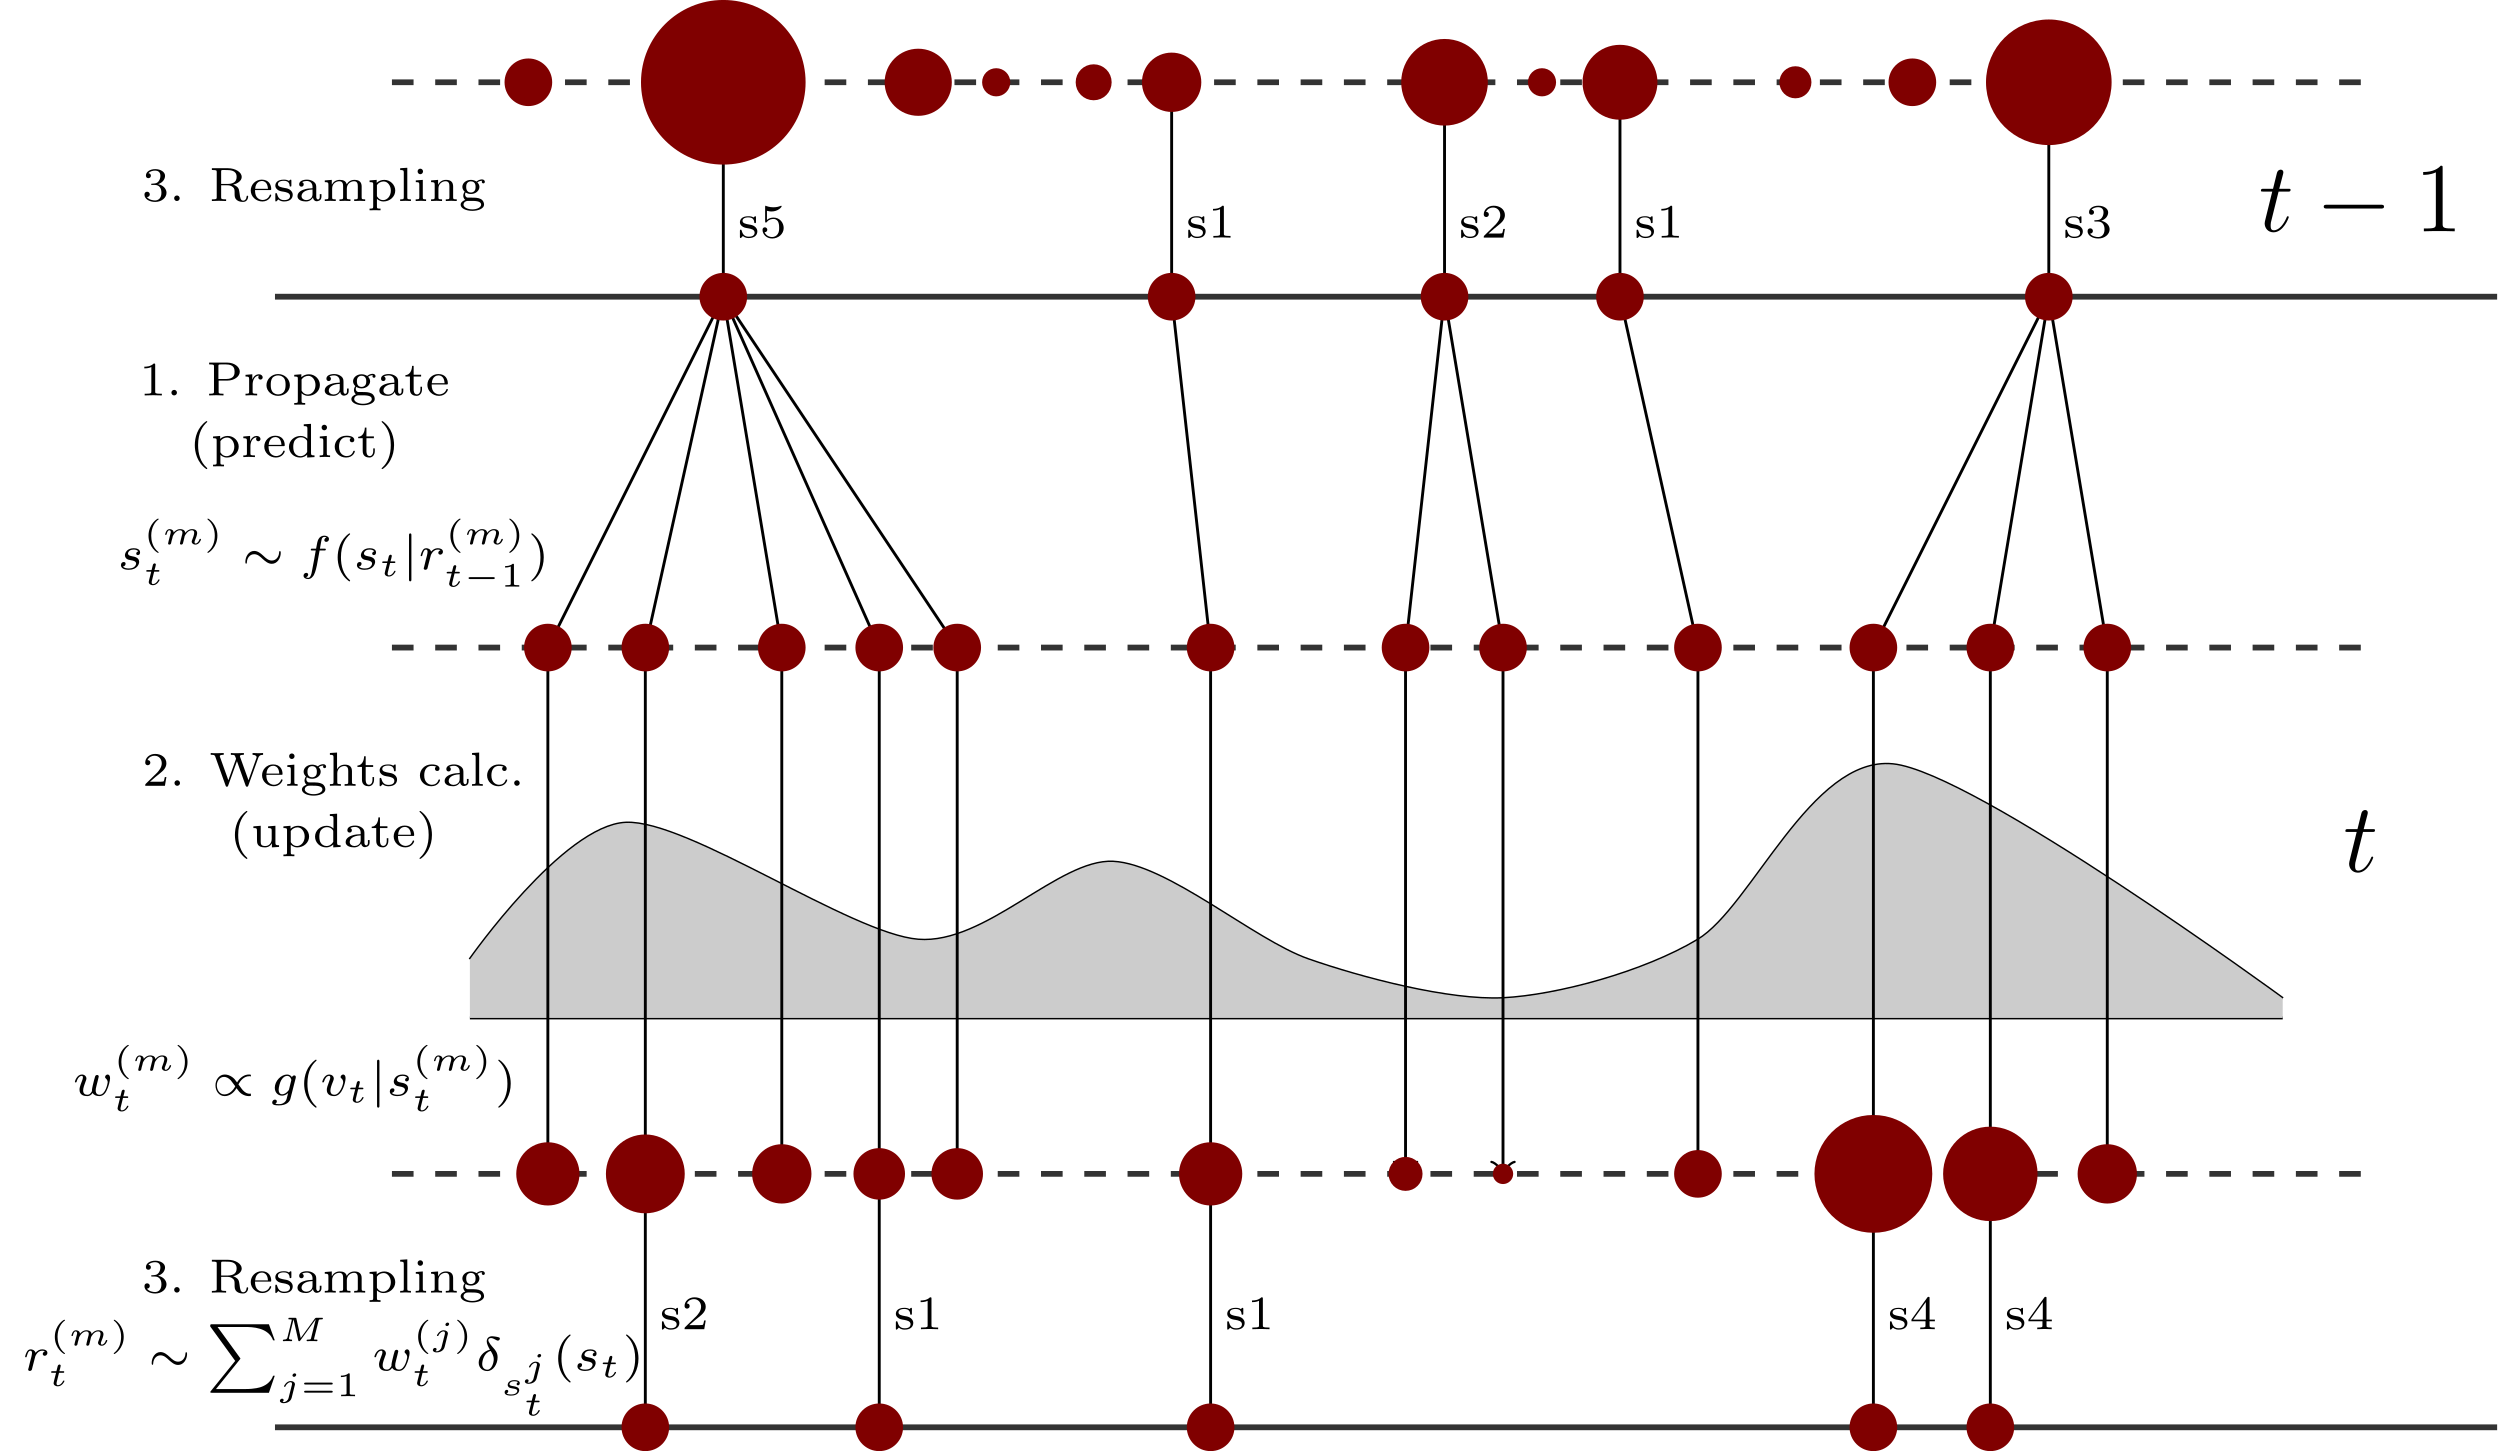 <?xml version="1.0" encoding="UTF-8"?>
<svg xmlns="http://www.w3.org/2000/svg" xmlns:xlink="http://www.w3.org/1999/xlink" width="345.376pt" height="200.471pt" viewBox="0 0 345.376 200.471" version="1.1">
<defs>
<g>
<symbol overflow="visible" id="glyph0-0">
<path style="stroke:none;" d=""/>
</symbol>
<symbol overflow="visible" id="glyph0-1">
<path style="stroke:none;" d="M 2.734 -5.484 L 3.984 -5.484 C 4.25 -5.484 4.391 -5.484 4.391 -5.719 C 4.391 -5.875 4.312 -5.875 4.031 -5.875 L 2.828 -5.875 L 3.344 -7.859 C 3.391 -8.047 3.391 -8.078 3.391 -8.172 C 3.391 -8.391 3.219 -8.516 3.031 -8.516 C 2.922 -8.516 2.609 -8.469 2.5 -8.031 L 1.969 -5.875 L 0.688 -5.875 C 0.422 -5.875 0.297 -5.875 0.297 -5.609 C 0.297 -5.484 0.391 -5.484 0.656 -5.484 L 1.859 -5.484 L 0.969 -1.875 C 0.859 -1.406 0.812 -1.266 0.812 -1.094 C 0.812 -0.453 1.266 0.141 2.031 0.141 C 3.406 0.141 4.141 -1.859 4.141 -1.953 C 4.141 -2.031 4.094 -2.078 4 -2.078 C 3.984 -2.078 3.922 -2.078 3.891 -2.016 C 3.891 -2 3.875 -1.984 3.781 -1.766 C 3.484 -1.094 2.859 -0.141 2.078 -0.141 C 1.656 -0.141 1.641 -0.484 1.641 -0.781 C 1.641 -0.797 1.641 -1.047 1.672 -1.219 Z M 2.734 -5.484 "/>
</symbol>
<symbol overflow="visible" id="glyph1-0">
<path style="stroke:none;" d=""/>
</symbol>
<symbol overflow="visible" id="glyph1-1">
<path style="stroke:none;" d="M 8.984 -3.141 C 9.203 -3.141 9.453 -3.141 9.453 -3.406 C 9.453 -3.672 9.203 -3.672 8.984 -3.672 L 1.609 -3.672 C 1.375 -3.672 1.125 -3.672 1.125 -3.406 C 1.125 -3.141 1.375 -3.141 1.609 -3.141 Z M 8.984 -3.141 "/>
</symbol>
<symbol overflow="visible" id="glyph2-0">
<path style="stroke:none;" d=""/>
</symbol>
<symbol overflow="visible" id="glyph2-1">
<path style="stroke:none;" d="M 3.922 -8.734 C 3.922 -9.047 3.922 -9.062 3.656 -9.062 C 3.328 -8.688 2.641 -8.188 1.234 -8.188 L 1.234 -7.797 C 1.547 -7.797 2.234 -7.797 2.984 -8.141 L 2.984 -1.047 C 2.984 -0.562 2.938 -0.391 1.75 -0.391 L 1.328 -0.391 L 1.328 0 C 1.688 -0.031 3.016 -0.031 3.453 -0.031 C 3.906 -0.031 5.219 -0.031 5.594 0 L 5.594 -0.391 L 5.156 -0.391 C 3.969 -0.391 3.922 -0.562 3.922 -1.047 Z M 3.922 -8.734 "/>
</symbol>
<symbol overflow="visible" id="glyph3-0">
<path style="stroke:none;" d=""/>
</symbol>
<symbol overflow="visible" id="glyph3-1">
<path style="stroke:none;" d="M 1.812 -2.219 C 2.328 -2.219 2.703 -1.859 2.703 -1.141 C 2.703 -0.328 2.219 -0.078 1.828 -0.078 C 1.562 -0.078 0.984 -0.156 0.703 -0.547 C 1.016 -0.562 1.094 -0.781 1.094 -0.922 C 1.094 -1.125 0.938 -1.281 0.734 -1.281 C 0.547 -1.281 0.359 -1.172 0.359 -0.891 C 0.359 -0.266 1.047 0.125 1.844 0.125 C 2.766 0.125 3.406 -0.484 3.406 -1.141 C 3.406 -1.656 2.984 -2.172 2.25 -2.328 C 2.953 -2.578 3.203 -3.078 3.203 -3.484 C 3.203 -4.016 2.594 -4.406 1.859 -4.406 C 1.125 -4.406 0.562 -4.047 0.562 -3.516 C 0.562 -3.281 0.703 -3.156 0.906 -3.156 C 1.109 -3.156 1.25 -3.312 1.25 -3.5 C 1.25 -3.688 1.109 -3.828 0.906 -3.844 C 1.141 -4.141 1.594 -4.203 1.844 -4.203 C 2.141 -4.203 2.562 -4.062 2.562 -3.484 C 2.562 -3.203 2.469 -2.906 2.297 -2.703 C 2.078 -2.438 1.891 -2.438 1.562 -2.406 C 1.391 -2.391 1.375 -2.391 1.344 -2.391 C 1.328 -2.391 1.281 -2.375 1.281 -2.312 C 1.281 -2.219 1.344 -2.219 1.453 -2.219 Z M 1.812 -2.219 "/>
</symbol>
<symbol overflow="visible" id="glyph3-2">
<path style="stroke:none;" d="M 1.453 -0.375 C 1.453 -0.609 1.266 -0.766 1.078 -0.766 C 0.844 -0.766 0.688 -0.578 0.688 -0.391 C 0.688 -0.156 0.875 0 1.062 0 C 1.297 0 1.453 -0.188 1.453 -0.375 Z M 1.453 -0.375 "/>
</symbol>
<symbol overflow="visible" id="glyph3-3">
<path style="stroke:none;" d="M 3.328 -2.266 C 3.922 -2.391 4.516 -2.797 4.516 -3.328 C 4.516 -3.984 3.641 -4.531 2.609 -4.531 L 0.391 -4.531 L 0.391 -4.281 L 0.547 -4.281 C 1.047 -4.281 1.062 -4.219 1.062 -3.984 L 1.062 -0.531 C 1.062 -0.312 1.047 -0.234 0.547 -0.234 L 0.391 -0.234 L 0.391 0 C 0.391 0 1.094 -0.031 1.359 -0.031 C 1.641 -0.031 2.016 -0.016 2.359 0 L 2.359 -0.234 L 2.188 -0.234 C 1.688 -0.234 1.672 -0.312 1.672 -0.531 L 1.672 -2.172 L 2.547 -2.172 C 2.672 -2.172 3.016 -2.172 3.312 -1.906 C 3.531 -1.703 3.531 -1.531 3.531 -1.094 C 3.531 -0.656 3.531 -0.391 3.844 -0.125 C 4.125 0.094 4.516 0.125 4.703 0.125 C 5.266 0.125 5.406 -0.406 5.406 -0.609 C 5.406 -0.656 5.406 -0.734 5.297 -0.734 C 5.203 -0.734 5.188 -0.672 5.188 -0.609 C 5.156 -0.219 4.938 -0.047 4.734 -0.047 C 4.359 -0.047 4.297 -0.438 4.219 -1.047 C 4.141 -1.578 4.125 -1.688 3.938 -1.906 C 3.875 -1.969 3.688 -2.141 3.328 -2.266 Z M 2.531 -2.359 L 1.672 -2.359 L 1.672 -4.031 C 1.672 -4.219 1.672 -4.266 1.844 -4.281 C 1.906 -4.281 2.125 -4.281 2.266 -4.281 C 2.906 -4.281 3.812 -4.281 3.812 -3.328 C 3.812 -2.578 3.234 -2.359 2.531 -2.359 Z M 2.531 -2.359 "/>
</symbol>
<symbol overflow="visible" id="glyph3-4">
<path style="stroke:none;" d="M 2.922 -1.516 C 3.047 -1.516 3.094 -1.516 3.094 -1.656 C 3.094 -2.234 2.781 -2.953 1.781 -2.953 C 0.922 -2.953 0.266 -2.266 0.266 -1.453 C 0.266 -0.609 1 0.062 1.875 0.062 C 2.766 0.062 3.094 -0.656 3.094 -0.797 C 3.094 -0.828 3.094 -0.891 2.984 -0.891 C 2.906 -0.891 2.891 -0.844 2.875 -0.781 C 2.656 -0.25 2.156 -0.141 1.922 -0.141 C 1.609 -0.141 1.312 -0.281 1.109 -0.531 C 0.875 -0.844 0.859 -1.25 0.859 -1.516 Z M 0.875 -1.688 C 0.938 -2.609 1.531 -2.766 1.781 -2.766 C 2.609 -2.766 2.625 -1.844 2.641 -1.688 Z M 0.875 -1.688 "/>
</symbol>
<symbol overflow="visible" id="glyph3-5">
<path style="stroke:none;" d="M 2.516 -2.781 C 2.516 -2.891 2.516 -2.953 2.422 -2.953 C 2.391 -2.953 2.375 -2.953 2.281 -2.875 C 2.266 -2.875 2.203 -2.812 2.172 -2.781 C 1.969 -2.922 1.719 -2.953 1.469 -2.953 C 0.516 -2.953 0.297 -2.453 0.297 -2.125 C 0.297 -1.922 0.391 -1.75 0.547 -1.609 C 0.797 -1.391 1.047 -1.344 1.469 -1.281 C 1.797 -1.219 2.328 -1.125 2.328 -0.688 C 2.328 -0.422 2.156 -0.125 1.516 -0.125 C 0.875 -0.125 0.656 -0.531 0.531 -0.984 C 0.516 -1.078 0.5 -1.094 0.406 -1.094 C 0.297 -1.094 0.297 -1.047 0.297 -0.922 L 0.297 -0.109 C 0.297 0 0.297 0.062 0.391 0.062 C 0.453 0.062 0.578 -0.078 0.703 -0.219 C 1 0.047 1.359 0.062 1.516 0.062 C 2.375 0.062 2.703 -0.391 2.703 -0.875 C 2.703 -1.125 2.578 -1.312 2.406 -1.484 C 2.156 -1.703 1.859 -1.766 1.625 -1.797 C 1.094 -1.891 0.656 -1.969 0.656 -2.328 C 0.656 -2.531 0.844 -2.797 1.469 -2.797 C 2.234 -2.797 2.266 -2.266 2.281 -2.062 C 2.297 -2 2.375 -2 2.391 -2 C 2.516 -2 2.516 -2.047 2.516 -2.172 Z M 2.516 -2.781 "/>
</symbol>
<symbol overflow="visible" id="glyph3-6">
<path style="stroke:none;" d="M 2.953 -1.781 C 2.953 -2.125 2.953 -2.375 2.656 -2.625 C 2.375 -2.844 2.062 -2.953 1.672 -2.953 C 1.047 -2.953 0.594 -2.719 0.594 -2.312 C 0.594 -2.094 0.734 -1.984 0.922 -1.984 C 1.094 -1.984 1.219 -2.125 1.219 -2.297 C 1.219 -2.406 1.172 -2.547 1 -2.609 C 1.234 -2.766 1.609 -2.766 1.656 -2.766 C 2.031 -2.766 2.438 -2.531 2.438 -1.969 L 2.438 -1.766 C 2.062 -1.75 1.625 -1.734 1.141 -1.547 C 0.547 -1.328 0.359 -0.969 0.359 -0.672 C 0.359 -0.094 1.047 0.062 1.531 0.062 C 2.047 0.062 2.359 -0.234 2.5 -0.484 C 2.531 -0.219 2.703 0.031 3.016 0.031 C 3.031 0.031 3.672 0.031 3.672 -0.594 L 3.672 -0.953 L 3.438 -0.953 L 3.438 -0.609 C 3.438 -0.531 3.438 -0.219 3.203 -0.219 C 2.953 -0.219 2.953 -0.531 2.953 -0.609 Z M 2.438 -0.938 C 2.438 -0.297 1.875 -0.125 1.578 -0.125 C 1.234 -0.125 0.922 -0.344 0.922 -0.672 C 0.922 -1.031 1.234 -1.547 2.438 -1.594 Z M 2.438 -0.938 "/>
</symbol>
<symbol overflow="visible" id="glyph3-7">
<path style="stroke:none;" d="M 5.453 -2 C 5.453 -2.578 5.156 -2.922 4.453 -2.922 C 3.922 -2.922 3.578 -2.641 3.391 -2.312 C 3.266 -2.781 2.906 -2.922 2.422 -2.922 C 1.875 -2.922 1.531 -2.625 1.344 -2.281 L 1.328 -2.281 L 1.328 -2.922 L 0.359 -2.844 L 0.359 -2.609 C 0.797 -2.609 0.859 -2.562 0.859 -2.234 L 0.859 -0.516 C 0.859 -0.234 0.781 -0.234 0.359 -0.234 L 0.359 0 C 0.375 0 0.828 -0.031 1.109 -0.031 C 1.359 -0.031 1.812 0 1.875 0 L 1.875 -0.234 C 1.438 -0.234 1.375 -0.234 1.375 -0.516 L 1.375 -1.719 C 1.375 -2.406 1.922 -2.734 2.359 -2.734 C 2.828 -2.734 2.891 -2.375 2.891 -2.031 L 2.891 -0.516 C 2.891 -0.234 2.828 -0.234 2.391 -0.234 L 2.391 0 C 2.406 0 2.875 -0.031 3.141 -0.031 C 3.391 -0.031 3.844 0 3.906 0 L 3.906 -0.234 C 3.484 -0.234 3.406 -0.234 3.406 -0.516 L 3.406 -1.719 C 3.406 -2.406 3.969 -2.734 4.406 -2.734 C 4.859 -2.734 4.922 -2.375 4.922 -2.031 L 4.922 -0.516 C 4.922 -0.234 4.859 -0.234 4.422 -0.234 L 4.422 0 C 4.438 0 4.906 -0.031 5.188 -0.031 C 5.422 -0.031 5.891 0 5.938 0 L 5.938 -0.234 C 5.516 -0.234 5.453 -0.234 5.453 -0.516 Z M 5.453 -2 "/>
</symbol>
<symbol overflow="visible" id="glyph3-8">
<path style="stroke:none;" d="M 1.844 1.047 C 1.406 1.047 1.344 1.047 1.344 0.766 L 1.344 -0.312 C 1.375 -0.281 1.688 0.062 2.25 0.062 C 3.125 0.062 3.875 -0.594 3.875 -1.438 C 3.875 -2.25 3.188 -2.922 2.359 -2.922 C 1.969 -2.922 1.594 -2.781 1.312 -2.516 L 1.312 -2.922 L 0.328 -2.844 L 0.328 -2.609 C 0.781 -2.609 0.828 -2.578 0.828 -2.297 L 0.828 0.766 C 0.828 1.047 0.75 1.047 0.328 1.047 L 0.328 1.281 C 0.344 1.281 0.797 1.266 1.078 1.266 C 1.328 1.266 1.781 1.281 1.844 1.281 Z M 1.344 -2.203 C 1.547 -2.531 1.922 -2.703 2.281 -2.703 C 2.828 -2.703 3.266 -2.125 3.266 -1.438 C 3.266 -0.672 2.766 -0.125 2.203 -0.125 C 1.625 -0.125 1.359 -0.625 1.344 -0.672 Z M 1.344 -2.203 "/>
</symbol>
<symbol overflow="visible" id="glyph3-9">
<path style="stroke:none;" d="M 1.359 -4.594 L 0.375 -4.531 L 0.375 -4.281 C 0.812 -4.281 0.875 -4.234 0.875 -3.922 L 0.875 -0.516 C 0.875 -0.234 0.797 -0.234 0.375 -0.234 L 0.375 0 C 0.391 0 0.844 -0.031 1.109 -0.031 C 1.359 -0.031 1.609 -0.016 1.859 0 L 1.859 -0.234 C 1.438 -0.234 1.359 -0.234 1.359 -0.516 Z M 1.359 -4.594 "/>
</symbol>
<symbol overflow="visible" id="glyph3-10">
<path style="stroke:none;" d="M 1.391 -4.094 C 1.391 -4.281 1.234 -4.469 1.016 -4.469 C 0.812 -4.469 0.641 -4.312 0.641 -4.094 C 0.641 -3.844 0.828 -3.703 1.016 -3.703 C 1.219 -3.703 1.391 -3.875 1.391 -4.094 Z M 0.391 -2.844 L 0.391 -2.609 C 0.812 -2.609 0.875 -2.578 0.875 -2.25 L 0.875 -0.516 C 0.875 -0.234 0.797 -0.234 0.375 -0.234 L 0.375 0 C 0.391 0 0.844 -0.031 1.109 -0.031 C 1.344 -0.031 1.578 -0.016 1.812 0 L 1.812 -0.234 C 1.438 -0.234 1.359 -0.234 1.359 -0.516 L 1.359 -2.922 Z M 0.391 -2.844 "/>
</symbol>
<symbol overflow="visible" id="glyph3-11">
<path style="stroke:none;" d="M 3.406 -2 C 3.406 -2.578 3.125 -2.922 2.422 -2.922 C 1.875 -2.922 1.531 -2.625 1.344 -2.281 L 1.328 -2.281 L 1.328 -2.922 L 0.359 -2.844 L 0.359 -2.609 C 0.797 -2.609 0.859 -2.562 0.859 -2.234 L 0.859 -0.516 C 0.859 -0.234 0.781 -0.234 0.359 -0.234 L 0.359 0 C 0.375 0 0.828 -0.031 1.109 -0.031 C 1.359 -0.031 1.812 0 1.875 0 L 1.875 -0.234 C 1.438 -0.234 1.375 -0.234 1.375 -0.516 L 1.375 -1.719 C 1.375 -2.406 1.922 -2.734 2.359 -2.734 C 2.828 -2.734 2.891 -2.375 2.891 -2.031 L 2.891 -0.516 C 2.891 -0.234 2.828 -0.234 2.391 -0.234 L 2.391 0 C 2.406 0 2.875 -0.031 3.141 -0.031 C 3.391 -0.031 3.844 0 3.906 0 L 3.906 -0.234 C 3.484 -0.234 3.406 -0.234 3.406 -0.516 Z M 3.406 -2 "/>
</symbol>
<symbol overflow="visible" id="glyph3-12">
<path style="stroke:none;" d="M 0.953 -1.172 C 1.047 -1.125 1.297 -0.969 1.672 -0.969 C 2.359 -0.969 2.859 -1.438 2.859 -1.953 C 2.859 -2.203 2.734 -2.406 2.578 -2.578 C 2.875 -2.797 3.141 -2.797 3.25 -2.797 C 3.219 -2.781 3.188 -2.75 3.188 -2.641 C 3.188 -2.516 3.281 -2.438 3.406 -2.438 C 3.484 -2.438 3.609 -2.5 3.609 -2.656 C 3.609 -2.797 3.484 -2.984 3.219 -2.984 C 3.125 -2.984 2.766 -2.969 2.453 -2.688 C 2.25 -2.828 1.969 -2.922 1.688 -2.922 C 1 -2.922 0.5 -2.469 0.5 -1.953 C 0.5 -1.688 0.641 -1.453 0.828 -1.281 C 0.766 -1.219 0.625 -1 0.625 -0.734 C 0.625 -0.656 0.641 -0.344 0.906 -0.156 C 0.609 -0.047 0.266 0.172 0.266 0.516 C 0.266 1 0.984 1.359 1.875 1.359 C 2.719 1.359 3.5 1.031 3.5 0.5 C 3.5 0.297 3.422 -0.062 3.062 -0.266 C 2.672 -0.469 2.281 -0.469 1.641 -0.469 C 1.484 -0.469 1.25 -0.469 1.203 -0.469 C 0.984 -0.516 0.875 -0.719 0.875 -0.906 C 0.875 -1.078 0.922 -1.125 0.953 -1.172 Z M 1.688 -1.172 C 1.031 -1.172 1.031 -1.812 1.031 -1.953 C 1.031 -2.047 1.031 -2.312 1.172 -2.484 C 1.266 -2.609 1.438 -2.719 1.672 -2.719 C 2.328 -2.719 2.328 -2.094 2.328 -1.953 C 2.328 -1.844 2.328 -1.578 2.188 -1.406 C 2.094 -1.297 1.922 -1.172 1.688 -1.172 Z M 1.688 -0.016 C 2.266 -0.016 3.094 -0.016 3.094 0.5 C 3.094 0.859 2.578 1.156 1.875 1.156 C 1.188 1.156 0.656 0.844 0.656 0.5 C 0.656 0.266 0.875 -0.016 1.297 -0.016 Z M 1.688 -0.016 "/>
</symbol>
<symbol overflow="visible" id="glyph3-13">
<path style="stroke:none;" d="M 1.031 -3.703 C 1.359 -3.609 1.562 -3.609 1.672 -3.609 C 2.547 -3.609 3.062 -4.203 3.062 -4.312 C 3.062 -4.375 3.016 -4.406 2.984 -4.406 C 2.969 -4.406 2.953 -4.406 2.922 -4.375 C 2.766 -4.312 2.422 -4.188 1.922 -4.188 C 1.75 -4.188 1.391 -4.203 0.953 -4.359 C 0.891 -4.406 0.875 -4.406 0.875 -4.406 C 0.781 -4.406 0.781 -4.328 0.781 -4.219 L 0.781 -2.266 C 0.781 -2.156 0.781 -2.078 0.891 -2.078 C 0.953 -2.078 0.953 -2.094 1.031 -2.172 C 1.312 -2.531 1.719 -2.578 1.953 -2.578 C 2.344 -2.578 2.531 -2.266 2.562 -2.219 C 2.672 -2 2.719 -1.75 2.719 -1.359 C 2.719 -1.156 2.719 -0.766 2.516 -0.484 C 2.359 -0.234 2.062 -0.078 1.75 -0.078 C 1.312 -0.078 0.875 -0.312 0.703 -0.75 C 0.953 -0.734 1.078 -0.906 1.078 -1.078 C 1.078 -1.359 0.828 -1.422 0.75 -1.422 C 0.734 -1.422 0.422 -1.422 0.422 -1.062 C 0.422 -0.469 0.953 0.125 1.75 0.125 C 2.609 0.125 3.344 -0.5 3.344 -1.328 C 3.344 -2.078 2.781 -2.766 1.953 -2.766 C 1.656 -2.766 1.312 -2.703 1.031 -2.438 Z M 1.031 -3.703 "/>
</symbol>
<symbol overflow="visible" id="glyph3-14">
<path style="stroke:none;" d="M 2.219 -4.219 C 2.219 -4.391 2.203 -4.406 2.016 -4.406 C 1.594 -3.984 1 -3.969 0.719 -3.969 L 0.719 -3.734 C 0.875 -3.734 1.312 -3.734 1.688 -3.922 L 1.688 -0.547 C 1.688 -0.328 1.688 -0.234 1.016 -0.234 L 0.766 -0.234 L 0.766 0 C 0.891 0 1.703 -0.031 1.953 -0.031 C 2.156 -0.031 2.984 0 3.141 0 L 3.141 -0.234 L 2.875 -0.234 C 2.219 -0.234 2.219 -0.328 2.219 -0.547 Z M 2.219 -4.219 "/>
</symbol>
<symbol overflow="visible" id="glyph3-15">
<path style="stroke:none;" d="M 3.344 -1.203 L 3.125 -1.203 C 3.094 -1.062 3.031 -0.672 2.953 -0.609 C 2.891 -0.562 2.391 -0.562 2.297 -0.562 L 1.078 -0.562 C 1.766 -1.172 2 -1.359 2.391 -1.672 C 2.891 -2.062 3.344 -2.484 3.344 -3.109 C 3.344 -3.906 2.641 -4.406 1.797 -4.406 C 0.969 -4.406 0.422 -3.828 0.422 -3.219 C 0.422 -2.875 0.703 -2.844 0.766 -2.844 C 0.922 -2.844 1.125 -2.953 1.125 -3.188 C 1.125 -3.312 1.078 -3.547 0.734 -3.547 C 0.938 -4.016 1.391 -4.156 1.703 -4.156 C 2.359 -4.156 2.703 -3.641 2.703 -3.109 C 2.703 -2.531 2.297 -2.078 2.078 -1.828 L 0.484 -0.266 C 0.422 -0.203 0.422 -0.188 0.422 0 L 3.141 0 Z M 3.344 -1.203 "/>
</symbol>
<symbol overflow="visible" id="glyph3-16">
<path style="stroke:none;" d="M 1.703 -2.047 L 2.906 -2.047 C 3.859 -2.047 4.625 -2.609 4.625 -3.281 C 4.625 -3.938 3.875 -4.531 2.906 -4.531 L 0.391 -4.531 L 0.391 -4.281 L 0.547 -4.281 C 1.047 -4.281 1.062 -4.219 1.062 -3.984 L 1.062 -0.531 C 1.062 -0.312 1.047 -0.234 0.547 -0.234 L 0.391 -0.234 L 0.391 0 C 0.719 -0.016 1.141 -0.031 1.375 -0.031 C 1.625 -0.031 2.047 -0.016 2.375 0 L 2.375 -0.234 L 2.219 -0.234 C 1.703 -0.234 1.703 -0.312 1.703 -0.531 Z M 2.734 -4.281 C 3.844 -4.281 3.906 -3.656 3.906 -3.281 C 3.906 -2.984 3.906 -2.266 2.734 -2.266 L 1.672 -2.266 L 1.672 -4.031 C 1.672 -4.234 1.672 -4.281 1.984 -4.281 Z M 2.734 -4.281 "/>
</symbol>
<symbol overflow="visible" id="glyph3-17">
<path style="stroke:none;" d="M 1.312 -1.516 C 1.312 -2.062 1.578 -2.734 2.203 -2.734 C 2.141 -2.688 2.094 -2.609 2.094 -2.5 C 2.094 -2.281 2.266 -2.188 2.391 -2.188 C 2.547 -2.188 2.703 -2.297 2.703 -2.5 C 2.703 -2.719 2.484 -2.922 2.172 -2.922 C 1.844 -2.922 1.484 -2.719 1.281 -2.219 L 1.266 -2.219 L 1.266 -2.922 L 0.328 -2.844 L 0.328 -2.609 C 0.766 -2.609 0.828 -2.562 0.828 -2.234 L 0.828 -0.516 C 0.828 -0.234 0.75 -0.234 0.328 -0.234 L 0.328 0 C 0.359 0 0.812 -0.031 1.078 -0.031 C 1.359 -0.031 1.656 -0.016 1.938 0 L 1.938 -0.234 L 1.812 -0.234 C 1.312 -0.234 1.312 -0.312 1.312 -0.531 Z M 1.312 -1.516 "/>
</symbol>
<symbol overflow="visible" id="glyph3-18">
<path style="stroke:none;" d="M 3.5 -1.406 C 3.5 -2.234 2.797 -2.953 1.875 -2.953 C 0.969 -2.953 0.266 -2.234 0.266 -1.406 C 0.266 -0.594 0.984 0.062 1.875 0.062 C 2.781 0.062 3.5 -0.594 3.5 -1.406 Z M 1.875 -0.141 C 1.641 -0.141 1.281 -0.219 1.062 -0.547 C 0.875 -0.828 0.859 -1.172 0.859 -1.469 C 0.859 -1.75 0.875 -2.141 1.094 -2.438 C 1.266 -2.625 1.547 -2.766 1.875 -2.766 C 2.266 -2.766 2.547 -2.578 2.703 -2.375 C 2.875 -2.125 2.906 -1.781 2.906 -1.469 C 2.906 -1.156 2.875 -0.797 2.688 -0.531 C 2.516 -0.281 2.203 -0.141 1.875 -0.141 Z M 1.875 -0.141 "/>
</symbol>
<symbol overflow="visible" id="glyph3-19">
<path style="stroke:none;" d="M 1.328 -2.609 L 2.359 -2.609 L 2.359 -2.859 L 1.328 -2.859 L 1.328 -4.078 L 1.109 -4.078 C 1.094 -3.484 0.828 -2.828 0.188 -2.797 L 0.188 -2.609 L 0.812 -2.609 L 0.812 -0.828 C 0.812 -0.094 1.359 0.062 1.734 0.062 C 2.172 0.062 2.484 -0.312 2.484 -0.828 L 2.484 -1.203 L 2.266 -1.203 L 2.266 -0.844 C 2.266 -0.391 2.047 -0.141 1.781 -0.141 C 1.328 -0.141 1.328 -0.703 1.328 -0.828 Z M 1.328 -2.609 "/>
</symbol>
<symbol overflow="visible" id="glyph3-20">
<path style="stroke:none;" d="M 2.359 -4.969 C 1.094 -4.078 0.766 -2.672 0.766 -1.656 C 0.766 -0.734 1.047 0.719 2.359 1.656 C 2.406 1.656 2.484 1.656 2.484 1.562 C 2.484 1.531 2.469 1.516 2.422 1.469 C 1.531 0.672 1.219 -0.453 1.219 -1.656 C 1.219 -3.438 1.891 -4.312 2.438 -4.812 C 2.469 -4.844 2.484 -4.859 2.484 -4.891 C 2.484 -4.969 2.406 -4.969 2.359 -4.969 Z M 2.359 -4.969 "/>
</symbol>
<symbol overflow="visible" id="glyph3-21">
<path style="stroke:none;" d="M 2.359 -4.531 L 2.359 -4.281 C 2.797 -4.281 2.859 -4.234 2.859 -3.922 L 2.859 -2.547 C 2.609 -2.781 2.297 -2.922 1.922 -2.922 C 1.047 -2.922 0.312 -2.266 0.312 -1.422 C 0.312 -0.594 1 0.062 1.844 0.062 C 2.391 0.062 2.719 -0.219 2.828 -0.344 L 2.828 0.062 L 3.844 0 L 3.844 -0.234 C 3.406 -0.234 3.359 -0.281 3.359 -0.609 L 3.359 -4.594 Z M 2.828 -0.703 C 2.656 -0.391 2.312 -0.125 1.891 -0.125 C 1.516 -0.125 1.25 -0.344 1.125 -0.531 C 0.984 -0.734 0.906 -1 0.906 -1.422 C 0.906 -1.562 0.906 -2.062 1.172 -2.375 C 1.438 -2.672 1.766 -2.734 1.969 -2.734 C 2.281 -2.734 2.562 -2.594 2.75 -2.359 C 2.828 -2.25 2.828 -2.234 2.828 -2.109 Z M 2.828 -0.703 "/>
</symbol>
<symbol overflow="visible" id="glyph3-22">
<path style="stroke:none;" d="M 2.578 -2.641 C 2.453 -2.594 2.391 -2.484 2.391 -2.359 C 2.391 -2.172 2.516 -2.047 2.703 -2.047 C 2.875 -2.047 3.016 -2.156 3.016 -2.359 C 3.016 -2.953 2.094 -2.953 1.922 -2.953 C 0.922 -2.953 0.312 -2.188 0.312 -1.438 C 0.312 -0.594 1.016 0.062 1.875 0.062 C 2.875 0.062 3.094 -0.719 3.094 -0.797 C 3.094 -0.875 3.016 -0.875 2.984 -0.875 C 2.906 -0.875 2.891 -0.859 2.859 -0.766 C 2.719 -0.344 2.359 -0.141 1.969 -0.141 C 1.5 -0.141 0.906 -0.484 0.906 -1.438 C 0.906 -2.281 1.312 -2.75 1.938 -2.75 C 2.016 -2.75 2.344 -2.75 2.578 -2.641 Z M 2.578 -2.641 "/>
</symbol>
<symbol overflow="visible" id="glyph3-23">
<path style="stroke:none;" d="M 0.594 -4.969 C 0.547 -4.969 0.469 -4.969 0.469 -4.891 C 0.469 -4.859 0.484 -4.844 0.531 -4.797 C 1.094 -4.266 1.734 -3.375 1.734 -1.656 C 1.734 -0.281 1.312 0.766 0.594 1.422 C 0.484 1.531 0.469 1.531 0.469 1.562 C 0.469 1.609 0.484 1.656 0.562 1.656 C 0.641 1.656 1.266 1.219 1.703 0.391 C 2 -0.172 2.188 -0.875 2.188 -1.656 C 2.188 -2.594 1.906 -4.047 0.594 -4.969 Z M 0.594 -4.969 "/>
</symbol>
<symbol overflow="visible" id="glyph3-24">
<path style="stroke:none;" d="M 6.75 -3.844 C 6.828 -4.094 6.984 -4.281 7.422 -4.281 L 7.422 -4.531 C 7.359 -4.516 7 -4.5 6.812 -4.5 C 6.531 -4.5 6.25 -4.516 5.969 -4.531 L 5.969 -4.281 C 6.344 -4.281 6.531 -4.125 6.531 -3.953 C 6.531 -3.922 6.531 -3.906 6.5 -3.828 L 5.406 -0.766 L 4.234 -4.016 C 4.219 -4.078 4.219 -4.094 4.219 -4.094 C 4.219 -4.281 4.594 -4.281 4.766 -4.281 L 4.766 -4.531 C 4.438 -4.516 4.016 -4.5 3.781 -4.5 C 3.5 -4.5 3.234 -4.5 2.969 -4.531 L 2.969 -4.281 C 3.312 -4.281 3.438 -4.266 3.5 -4.188 C 3.547 -4.141 3.641 -3.891 3.688 -3.734 L 2.625 -0.766 L 1.469 -3.984 C 1.438 -4.062 1.438 -4.078 1.438 -4.094 C 1.438 -4.281 1.812 -4.281 1.984 -4.281 L 1.984 -4.531 C 1.656 -4.516 1.234 -4.5 1 -4.5 C 0.734 -4.5 0.469 -4.5 0.188 -4.531 L 0.188 -4.281 C 0.609 -4.281 0.719 -4.281 0.812 -4.047 L 2.25 -0.016 C 2.281 0.094 2.312 0.125 2.422 0.125 C 2.547 0.125 2.562 0.062 2.594 -0.016 L 3.812 -3.406 L 5.016 -0.016 C 5.062 0.062 5.078 0.125 5.188 0.125 C 5.312 0.125 5.328 0.094 5.375 -0.016 Z M 6.75 -3.844 "/>
</symbol>
<symbol overflow="visible" id="glyph3-25">
<path style="stroke:none;" d="M 3.406 -2 C 3.406 -2.578 3.125 -2.922 2.422 -2.922 C 1.828 -2.922 1.5 -2.578 1.359 -2.312 L 1.344 -2.312 L 1.344 -4.594 L 0.359 -4.531 L 0.359 -4.281 C 0.797 -4.281 0.859 -4.234 0.859 -3.922 L 0.859 -0.516 C 0.859 -0.234 0.781 -0.234 0.359 -0.234 L 0.359 0 C 0.375 0 0.828 -0.031 1.109 -0.031 C 1.359 -0.031 1.812 0 1.875 0 L 1.875 -0.234 C 1.438 -0.234 1.375 -0.234 1.375 -0.516 L 1.375 -1.719 C 1.375 -2.406 1.922 -2.734 2.359 -2.734 C 2.828 -2.734 2.891 -2.375 2.891 -2.031 L 2.891 -0.516 C 2.891 -0.234 2.828 -0.234 2.391 -0.234 L 2.391 0 C 2.406 0 2.875 -0.031 3.141 -0.031 C 3.391 -0.031 3.844 0 3.906 0 L 3.906 -0.234 C 3.484 -0.234 3.406 -0.234 3.406 -0.516 Z M 3.406 -2 "/>
</symbol>
<symbol overflow="visible" id="glyph3-26">
<path style="stroke:none;" d="M 2.391 -2.844 L 2.391 -2.609 C 2.828 -2.609 2.891 -2.562 2.891 -2.234 L 2.891 -1.109 C 2.891 -0.516 2.516 -0.125 2 -0.125 C 1.406 -0.125 1.375 -0.406 1.375 -0.734 L 1.375 -2.922 L 0.359 -2.844 L 0.359 -2.609 C 0.859 -2.609 0.859 -2.594 0.859 -2 L 0.859 -1 C 0.859 -0.547 0.859 0.062 1.969 0.062 C 2.109 0.062 2.594 0.062 2.906 -0.484 L 2.922 -0.484 L 2.922 0.062 L 3.906 0 L 3.906 -0.234 C 3.469 -0.234 3.406 -0.281 3.406 -0.609 L 3.406 -2.922 Z M 2.391 -2.844 "/>
</symbol>
<symbol overflow="visible" id="glyph3-27">
<path style="stroke:none;" d="M 3.5 -1.094 L 3.5 -1.328 L 2.766 -1.328 L 2.766 -4.281 C 2.766 -4.422 2.766 -4.469 2.625 -4.469 C 2.547 -4.469 2.516 -4.469 2.453 -4.375 L 0.266 -1.328 L 0.266 -1.094 L 2.203 -1.094 L 2.203 -0.547 C 2.203 -0.312 2.203 -0.234 1.672 -0.234 L 1.484 -0.234 L 1.484 0 C 1.828 -0.016 2.25 -0.031 2.484 -0.031 C 2.734 -0.031 3.156 -0.016 3.484 0 L 3.484 -0.234 L 3.312 -0.234 C 2.766 -0.234 2.766 -0.312 2.766 -0.547 L 2.766 -1.094 Z M 2.25 -3.75 L 2.25 -1.328 L 0.5 -1.328 Z M 2.25 -3.75 "/>
</symbol>
<symbol overflow="visible" id="glyph4-0">
<path style="stroke:none;" d=""/>
</symbol>
<symbol overflow="visible" id="glyph4-1">
<path style="stroke:none;" d="M 2.859 -2.484 C 2.688 -2.453 2.578 -2.312 2.578 -2.172 C 2.578 -2.031 2.703 -1.969 2.797 -1.969 C 2.859 -1.969 3.109 -2 3.109 -2.344 C 3.109 -2.781 2.641 -2.922 2.234 -2.922 C 1.203 -2.922 1.016 -2.156 1.016 -1.953 C 1.016 -1.703 1.156 -1.547 1.25 -1.469 C 1.422 -1.344 1.531 -1.312 2 -1.234 C 2.141 -1.203 2.562 -1.125 2.562 -0.797 C 2.562 -0.688 2.484 -0.438 2.203 -0.266 C 1.953 -0.125 1.625 -0.125 1.547 -0.125 C 1.281 -0.125 0.906 -0.172 0.75 -0.391 C 0.969 -0.422 1.109 -0.594 1.109 -0.781 C 1.109 -0.938 1 -1.016 0.859 -1.016 C 0.656 -1.016 0.469 -0.875 0.469 -0.578 C 0.469 -0.172 0.891 0.062 1.531 0.062 C 2.75 0.062 2.984 -0.766 2.984 -1.031 C 2.984 -1.641 2.312 -1.75 2.062 -1.797 C 2 -1.812 1.844 -1.844 1.797 -1.859 C 1.562 -1.906 1.438 -2.047 1.438 -2.188 C 1.438 -2.344 1.562 -2.516 1.703 -2.609 C 1.875 -2.719 2.109 -2.734 2.219 -2.734 C 2.359 -2.734 2.703 -2.719 2.859 -2.484 Z M 2.859 -2.484 "/>
</symbol>
<symbol overflow="visible" id="glyph4-2">
<path style="stroke:none;" d="M 2.703 -2.609 L 3.344 -2.609 C 3.484 -2.609 3.562 -2.609 3.562 -2.766 C 3.562 -2.859 3.484 -2.859 3.359 -2.859 L 2.75 -2.859 C 2.891 -3.703 2.953 -4 3 -4.188 C 3.031 -4.344 3.188 -4.484 3.344 -4.484 C 3.344 -4.484 3.531 -4.484 3.656 -4.406 C 3.375 -4.312 3.359 -4.078 3.359 -4.031 C 3.359 -3.891 3.469 -3.797 3.625 -3.797 C 3.797 -3.797 4 -3.938 4 -4.188 C 4 -4.5 3.672 -4.656 3.344 -4.656 C 3.047 -4.656 2.719 -4.5 2.547 -4.172 C 2.406 -3.922 2.359 -3.625 2.219 -2.859 L 1.703 -2.859 C 1.562 -2.859 1.484 -2.859 1.484 -2.703 C 1.484 -2.609 1.562 -2.609 1.688 -2.609 L 2.172 -2.609 C 2.172 -2.578 1.75 -0.188 1.594 0.516 C 1.562 0.656 1.438 1.172 1.125 1.172 C 1.125 1.172 0.953 1.172 0.828 1.094 C 1.109 1 1.125 0.766 1.125 0.719 C 1.125 0.578 1.016 0.484 0.859 0.484 C 0.688 0.484 0.484 0.625 0.484 0.875 C 0.484 1.172 0.797 1.344 1.125 1.344 C 1.547 1.344 1.844 0.922 1.922 0.766 C 2.156 0.328 2.312 -0.484 2.328 -0.562 Z M 2.703 -2.609 "/>
</symbol>
<symbol overflow="visible" id="glyph4-3">
<path style="stroke:none;" d="M 1.562 -1.344 C 1.562 -1.375 1.719 -1.969 1.734 -2 C 1.75 -2.062 1.938 -2.391 2.141 -2.547 C 2.219 -2.609 2.391 -2.734 2.688 -2.734 C 2.75 -2.734 2.922 -2.734 3.047 -2.641 C 2.828 -2.578 2.75 -2.391 2.75 -2.281 C 2.75 -2.141 2.875 -2.031 3.016 -2.031 C 3.172 -2.031 3.391 -2.156 3.391 -2.438 C 3.391 -2.781 3.031 -2.922 2.688 -2.922 C 2.344 -2.922 2.047 -2.781 1.75 -2.453 C 1.641 -2.859 1.234 -2.922 1.078 -2.922 C 0.828 -2.922 0.656 -2.766 0.562 -2.578 C 0.406 -2.328 0.312 -1.938 0.312 -1.906 C 0.312 -1.828 0.406 -1.828 0.422 -1.828 C 0.516 -1.828 0.516 -1.844 0.562 -2.016 C 0.672 -2.422 0.797 -2.734 1.047 -2.734 C 1.219 -2.734 1.266 -2.594 1.266 -2.406 C 1.266 -2.281 1.219 -2.047 1.172 -1.859 C 1.125 -1.688 1.047 -1.406 1.016 -1.266 L 0.812 -0.422 C 0.781 -0.328 0.734 -0.172 0.734 -0.141 C 0.734 0 0.859 0.062 0.969 0.062 C 1.062 0.062 1.203 0 1.25 -0.125 C 1.266 -0.172 1.344 -0.453 1.375 -0.625 Z M 1.562 -1.344 "/>
</symbol>
<symbol overflow="visible" id="glyph4-4">
<path style="stroke:none;" d="M 3.484 -2.109 C 3.531 -2.297 3.609 -2.609 3.609 -2.641 C 3.609 -2.781 3.5 -2.859 3.391 -2.859 C 3.266 -2.859 3.141 -2.781 3.109 -2.656 C 3.094 -2.609 3.016 -2.328 2.969 -2.172 C 2.875 -1.781 2.875 -1.781 2.781 -1.406 C 2.703 -1.047 2.688 -0.984 2.672 -0.797 C 2.703 -0.656 2.656 -0.531 2.484 -0.344 C 2.406 -0.234 2.266 -0.125 2.047 -0.125 C 1.781 -0.125 1.453 -0.219 1.453 -0.734 C 1.453 -1.062 1.641 -1.562 1.766 -1.891 C 1.875 -2.188 1.906 -2.25 1.906 -2.359 C 1.906 -2.672 1.641 -2.922 1.281 -2.922 C 0.609 -2.922 0.312 -2.016 0.312 -1.906 C 0.312 -1.828 0.406 -1.828 0.422 -1.828 C 0.516 -1.828 0.516 -1.859 0.547 -1.922 C 0.703 -2.484 1 -2.734 1.266 -2.734 C 1.375 -2.734 1.422 -2.656 1.422 -2.5 C 1.422 -2.359 1.359 -2.203 1.328 -2.125 C 0.953 -1.156 0.953 -1.016 0.953 -0.812 C 0.953 -0.031 1.656 0.062 2.016 0.062 C 2.141 0.062 2.469 0.062 2.766 -0.375 C 2.922 -0.078 3.281 0.062 3.688 0.062 C 4.281 0.062 4.578 -0.438 4.703 -0.719 C 4.984 -1.266 5.172 -2.094 5.172 -2.406 C 5.172 -2.906 4.875 -2.922 4.844 -2.922 C 4.656 -2.922 4.484 -2.75 4.484 -2.578 C 4.484 -2.469 4.547 -2.406 4.594 -2.375 C 4.75 -2.234 4.844 -2.047 4.844 -1.844 C 4.844 -1.75 4.562 -0.125 3.719 -0.125 C 3.188 -0.125 3.188 -0.594 3.188 -0.703 C 3.188 -0.891 3.203 -1 3.297 -1.375 Z M 3.484 -2.109 "/>
</symbol>
<symbol overflow="visible" id="glyph4-5">
<path style="stroke:none;" d="M 3.531 -2.438 C 3.547 -2.547 3.547 -2.578 3.547 -2.578 C 3.547 -2.734 3.438 -2.797 3.328 -2.797 C 3.172 -2.797 3.047 -2.672 3.016 -2.547 C 2.906 -2.719 2.688 -2.922 2.344 -2.922 C 1.516 -2.922 0.641 -2.031 0.641 -1.094 C 0.641 -0.406 1.109 0 1.656 0 C 1.953 0 2.25 -0.156 2.484 -0.359 L 2.328 0.234 C 2.266 0.516 2.219 0.703 1.969 0.922 C 1.672 1.172 1.391 1.172 1.219 1.172 C 0.922 1.172 0.828 1.141 0.703 1.125 C 0.875 1.047 0.922 0.875 0.922 0.781 C 0.922 0.625 0.797 0.547 0.656 0.547 C 0.484 0.547 0.281 0.703 0.281 0.953 C 0.281 1.344 0.859 1.344 1.219 1.344 C 2.266 1.344 2.703 0.828 2.797 0.438 Z M 2.609 -0.875 C 2.578 -0.781 2.578 -0.766 2.469 -0.641 C 2.234 -0.359 1.922 -0.188 1.672 -0.188 C 1.328 -0.188 1.172 -0.469 1.172 -0.812 C 1.172 -1.109 1.344 -1.844 1.531 -2.141 C 1.797 -2.609 2.109 -2.734 2.344 -2.734 C 2.797 -2.734 2.922 -2.234 2.922 -2.172 C 2.922 -2.156 2.922 -2.141 2.906 -2.078 Z M 2.609 -0.875 "/>
</symbol>
<symbol overflow="visible" id="glyph4-6">
<path style="stroke:none;" d="M 3.531 -2.406 C 3.531 -2.922 3.219 -2.922 3.203 -2.922 C 3.031 -2.922 2.844 -2.75 2.844 -2.578 C 2.844 -2.469 2.922 -2.406 2.969 -2.375 C 3.078 -2.281 3.203 -2.109 3.203 -1.844 C 3.203 -1.547 2.766 -0.125 1.984 -0.125 C 1.438 -0.125 1.438 -0.594 1.438 -0.703 C 1.438 -1.016 1.562 -1.391 1.812 -2 C 1.859 -2.141 1.906 -2.234 1.906 -2.359 C 1.906 -2.703 1.609 -2.922 1.266 -2.922 C 0.609 -2.922 0.312 -2.016 0.312 -1.906 C 0.312 -1.828 0.406 -1.828 0.422 -1.828 C 0.516 -1.828 0.516 -1.859 0.547 -1.922 C 0.703 -2.469 0.984 -2.734 1.25 -2.734 C 1.359 -2.734 1.422 -2.656 1.422 -2.5 C 1.422 -2.359 1.359 -2.219 1.297 -2.062 C 1.016 -1.328 0.938 -1.047 0.938 -0.797 C 0.938 -0.141 1.453 0.062 1.969 0.062 C 3.078 0.062 3.531 -1.859 3.531 -2.406 Z M 3.531 -2.406 "/>
</symbol>
<symbol overflow="visible" id="glyph4-7">
<path style="stroke:none;" d="M 1.953 -2.875 C 0.953 -2.625 0.406 -1.781 0.406 -1.078 C 0.406 -0.375 0.938 0.078 1.594 0.078 C 2.391 0.078 3.016 -0.859 3.016 -1.828 C 3.016 -2.469 2.672 -2.844 2.469 -3.078 C 2.219 -3.359 1.734 -3.891 1.734 -4.203 C 1.734 -4.281 1.828 -4.484 2.094 -4.484 C 2.312 -4.484 2.5 -4.375 2.656 -4.297 C 2.703 -4.266 2.953 -4.125 3.047 -4.125 C 3.203 -4.125 3.328 -4.266 3.328 -4.406 C 3.328 -4.562 3.234 -4.578 2.875 -4.656 C 2.797 -4.656 2.5 -4.734 2.281 -4.734 C 1.781 -4.734 1.516 -4.438 1.516 -4.031 C 1.516 -3.688 1.719 -3.281 1.953 -2.875 Z M 2.062 -2.703 C 2.25 -2.406 2.484 -2.016 2.484 -1.547 C 2.484 -1 2.172 -0.109 1.609 -0.109 C 1.25 -0.109 0.891 -0.344 0.891 -0.891 C 0.891 -1.328 1.141 -2.484 2.062 -2.703 Z M 2.062 -2.703 "/>
</symbol>
<symbol overflow="visible" id="glyph5-0">
<path style="stroke:none;" d=""/>
</symbol>
<symbol overflow="visible" id="glyph5-1">
<path style="stroke:none;" d="M 2.094 -3.438 C 2.094 -3.438 2.109 -3.453 2.109 -3.484 C 2.109 -3.5 2.094 -3.547 2.016 -3.547 C 1.922 -3.547 0.703 -2.797 0.703 -1.188 C 0.703 0.422 1.922 1.188 2.016 1.188 C 2.094 1.188 2.109 1.141 2.109 1.125 C 2.109 1.078 2.078 1.062 2.062 1.062 C 1.219 0.391 1.078 -0.578 1.078 -1.188 C 1.078 -2.344 1.609 -3.109 2.094 -3.438 Z M 2.094 -3.438 "/>
</symbol>
<symbol overflow="visible" id="glyph5-2">
<path style="stroke:none;" d="M 1.844 -1.188 C 1.844 -2.781 0.641 -3.547 0.547 -3.547 C 0.469 -3.547 0.469 -3.5 0.469 -3.484 C 0.469 -3.484 0.469 -3.453 0.5 -3.422 C 1.203 -2.859 1.484 -2.031 1.484 -1.188 C 1.484 -0.75 1.406 -0.312 1.25 0.078 C 1.016 0.609 0.719 0.875 0.484 1.062 C 0.469 1.078 0.469 1.094 0.469 1.125 C 0.469 1.125 0.469 1.188 0.547 1.188 C 0.641 1.188 1.844 0.422 1.844 -1.188 Z M 1.844 -1.188 "/>
</symbol>
<symbol overflow="visible" id="glyph5-3">
<path style="stroke:none;" d="M 1.891 -3.016 C 1.891 -3.156 1.875 -3.156 1.719 -3.156 C 1.375 -2.844 0.859 -2.844 0.75 -2.844 L 0.672 -2.844 L 0.672 -2.641 L 0.75 -2.641 C 0.859 -2.641 1.172 -2.656 1.453 -2.781 L 1.453 -0.406 C 1.453 -0.266 1.453 -0.203 0.953 -0.203 L 0.703 -0.203 L 0.703 0 C 0.969 -0.016 1.391 -0.016 1.672 -0.016 C 1.938 -0.016 2.359 -0.016 2.625 0 L 2.625 -0.203 L 2.391 -0.203 C 1.891 -0.203 1.891 -0.266 1.891 -0.406 Z M 1.891 -3.016 "/>
</symbol>
<symbol overflow="visible" id="glyph5-4">
<path style="stroke:none;" d="M 4.219 -1.609 C 4.281 -1.609 4.406 -1.609 4.406 -1.75 C 4.406 -1.875 4.266 -1.875 4.188 -1.875 L 0.672 -1.875 C 0.594 -1.875 0.453 -1.875 0.453 -1.75 C 0.453 -1.609 0.578 -1.609 0.641 -1.609 Z M 4.188 -0.484 C 4.266 -0.484 4.406 -0.484 4.406 -0.625 C 4.406 -0.75 4.281 -0.75 4.219 -0.75 L 0.641 -0.75 C 0.578 -0.75 0.453 -0.75 0.453 -0.625 C 0.453 -0.484 0.594 -0.484 0.672 -0.484 Z M 4.188 -0.484 "/>
</symbol>
<symbol overflow="visible" id="glyph6-0">
<path style="stroke:none;" d=""/>
</symbol>
<symbol overflow="visible" id="glyph6-1">
<path style="stroke:none;" d="M 2.547 -0.406 C 2.531 -0.312 2.484 -0.141 2.484 -0.109 C 2.484 -0.016 2.578 0.047 2.656 0.047 C 2.734 0.047 2.828 0.016 2.891 -0.109 C 2.891 -0.125 2.953 -0.344 2.984 -0.469 C 3.141 -1.109 3.141 -1.125 3.141 -1.141 C 3.203 -1.266 3.547 -1.938 4.125 -1.938 C 4.359 -1.938 4.453 -1.797 4.453 -1.594 C 4.453 -1.328 4.266 -0.828 4.156 -0.562 C 4.125 -0.5 4.109 -0.438 4.109 -0.359 C 4.109 -0.125 4.344 0.047 4.625 0.047 C 5.125 0.047 5.391 -0.562 5.391 -0.688 C 5.391 -0.75 5.312 -0.75 5.281 -0.75 C 5.203 -0.75 5.203 -0.734 5.172 -0.641 C 5.078 -0.359 4.859 -0.109 4.641 -0.109 C 4.531 -0.109 4.5 -0.188 4.5 -0.281 C 4.5 -0.391 4.516 -0.438 4.562 -0.547 C 4.641 -0.734 4.859 -1.266 4.859 -1.531 C 4.859 -1.875 4.609 -2.094 4.156 -2.094 C 3.719 -2.094 3.406 -1.828 3.219 -1.578 C 3.172 -2.047 2.703 -2.094 2.516 -2.094 C 2.047 -2.094 1.781 -1.797 1.609 -1.625 C 1.594 -2.047 1.156 -2.094 1.047 -2.094 C 0.562 -2.094 0.438 -1.375 0.438 -1.359 C 0.438 -1.297 0.5 -1.297 0.531 -1.297 C 0.609 -1.297 0.625 -1.328 0.641 -1.375 C 0.703 -1.656 0.812 -1.938 1.016 -1.938 C 1.172 -1.938 1.219 -1.781 1.219 -1.688 C 1.219 -1.609 1.172 -1.438 1.141 -1.312 C 1.109 -1.188 1.062 -0.984 1.031 -0.891 L 0.922 -0.469 C 0.891 -0.344 0.844 -0.141 0.844 -0.109 C 0.844 -0.016 0.922 0.047 1.016 0.047 C 1.094 0.047 1.188 0.016 1.25 -0.109 C 1.25 -0.125 1.312 -0.344 1.328 -0.469 C 1.359 -0.547 1.406 -0.75 1.422 -0.797 C 1.438 -0.906 1.469 -1.016 1.5 -1.125 C 1.5 -1.141 1.672 -1.484 1.906 -1.688 C 1.984 -1.75 2.188 -1.938 2.484 -1.938 C 2.734 -1.938 2.828 -1.797 2.828 -1.594 C 2.828 -1.484 2.781 -1.297 2.734 -1.156 Z M 2.547 -0.406 "/>
</symbol>
<symbol overflow="visible" id="glyph6-2">
<path style="stroke:none;" d="M 1.484 -1.828 L 2.047 -1.828 C 2.141 -1.828 2.156 -1.828 2.172 -1.844 C 2.203 -1.875 2.203 -1.938 2.203 -1.953 C 2.203 -2.047 2.141 -2.047 2.062 -2.047 L 1.531 -2.047 L 1.641 -2.438 C 1.672 -2.562 1.719 -2.766 1.719 -2.797 C 1.719 -2.875 1.656 -2.969 1.547 -2.969 C 1.469 -2.969 1.359 -2.906 1.312 -2.781 C 1.297 -2.703 1.344 -2.922 1.125 -2.047 L 0.562 -2.047 C 0.469 -2.047 0.391 -2.047 0.391 -1.906 C 0.391 -1.828 0.469 -1.828 0.547 -1.828 L 1.078 -1.828 L 0.797 -0.719 C 0.766 -0.609 0.734 -0.469 0.734 -0.406 C 0.734 -0.141 0.984 0.047 1.312 0.047 C 1.891 0.047 2.234 -0.594 2.234 -0.688 C 2.234 -0.75 2.156 -0.75 2.141 -0.75 C 2.062 -0.75 2.047 -0.734 2.031 -0.672 C 1.875 -0.328 1.578 -0.109 1.328 -0.109 C 1.188 -0.109 1.141 -0.219 1.141 -0.359 C 1.141 -0.438 1.141 -0.453 1.156 -0.5 Z M 1.484 -1.828 "/>
</symbol>
<symbol overflow="visible" id="glyph6-3">
<path style="stroke:none;" d="M 5.516 -2.828 C 5.547 -2.984 5.562 -3.016 5.922 -3.016 C 6.047 -3.016 6.047 -3.016 6.062 -3.031 C 6.094 -3.062 6.109 -3.125 6.109 -3.156 C 6.109 -3.234 6.047 -3.234 5.953 -3.234 L 5.25 -3.234 C 5.141 -3.234 5.094 -3.234 5.016 -3.141 L 3.047 -0.438 L 2.453 -3.109 C 2.422 -3.234 2.391 -3.234 2.266 -3.234 L 1.5 -3.234 C 1.406 -3.234 1.344 -3.234 1.344 -3.094 C 1.344 -3.016 1.391 -3.016 1.516 -3.016 C 1.562 -3.016 1.719 -3.016 1.812 -2.984 C 1.812 -2.938 1.812 -2.922 1.797 -2.875 L 1.219 -0.531 C 1.188 -0.406 1.141 -0.219 0.703 -0.219 C 0.656 -0.219 0.578 -0.203 0.578 -0.078 C 0.578 -0.031 0.625 0 0.656 0 C 0.75 0 0.844 -0.016 0.938 -0.016 C 1.016 -0.016 1.109 -0.016 1.203 -0.016 C 1.297 -0.016 1.391 -0.016 1.484 -0.016 C 1.562 -0.016 1.672 0 1.75 0 C 1.812 0 1.859 -0.031 1.859 -0.125 C 1.859 -0.219 1.797 -0.219 1.75 -0.219 C 1.5 -0.219 1.422 -0.281 1.422 -0.391 C 1.422 -0.422 1.422 -0.453 1.438 -0.5 L 2.047 -2.984 L 2.062 -2.984 L 2.703 -0.141 C 2.734 -0.062 2.734 0 2.828 0 C 2.875 0 2.938 -0.016 3 -0.109 L 5.125 -3.031 L 4.469 -0.391 C 4.422 -0.25 4.422 -0.219 4.062 -0.219 C 3.938 -0.219 3.859 -0.219 3.859 -0.078 C 3.859 -0.047 3.891 0 3.953 0 C 4.047 0 4.156 -0.016 4.266 -0.016 C 4.375 -0.016 4.484 -0.016 4.594 -0.016 C 4.703 -0.016 4.812 -0.016 4.922 -0.016 C 5.016 -0.016 5.141 0 5.234 0 C 5.266 0 5.359 0 5.359 -0.125 C 5.359 -0.219 5.297 -0.219 5.203 -0.219 C 5.188 -0.219 5.078 -0.219 5 -0.219 C 4.875 -0.234 4.875 -0.234 4.875 -0.281 C 4.875 -0.281 4.875 -0.297 4.891 -0.344 Z M 5.516 -2.828 "/>
</symbol>
<symbol overflow="visible" id="glyph6-4">
<path style="stroke:none;" d="M 2.422 -2.953 C 2.422 -3.062 2.328 -3.156 2.203 -3.156 C 2.062 -3.156 1.906 -3.016 1.906 -2.875 C 1.906 -2.766 2 -2.672 2.125 -2.672 C 2.281 -2.672 2.422 -2.828 2.422 -2.953 Z M 1.375 0.219 C 1.297 0.578 1 0.812 0.703 0.812 C 0.625 0.812 0.578 0.797 0.531 0.781 C 0.656 0.719 0.688 0.594 0.688 0.531 C 0.688 0.453 0.625 0.344 0.469 0.344 C 0.312 0.344 0.172 0.484 0.172 0.641 C 0.172 0.844 0.391 0.969 0.703 0.969 C 1.031 0.969 1.641 0.812 1.797 0.219 L 2.219 -1.484 C 2.234 -1.531 2.25 -1.562 2.25 -1.641 C 2.25 -1.906 2 -2.094 1.656 -2.094 C 1.094 -2.094 0.734 -1.453 0.734 -1.359 C 0.734 -1.297 0.812 -1.297 0.844 -1.297 C 0.906 -1.297 0.922 -1.312 0.938 -1.359 C 1.156 -1.828 1.484 -1.938 1.641 -1.938 C 1.828 -1.938 1.844 -1.766 1.844 -1.688 C 1.844 -1.609 1.844 -1.594 1.828 -1.562 Z M 1.375 0.219 "/>
</symbol>
<symbol overflow="visible" id="glyph6-5">
<path style="stroke:none;" d="M 2.406 -1.797 C 2.234 -1.75 2.203 -1.594 2.203 -1.547 C 2.203 -1.438 2.312 -1.375 2.391 -1.375 C 2.453 -1.375 2.641 -1.422 2.641 -1.672 C 2.641 -2 2.266 -2.094 1.906 -2.094 C 1.109 -2.094 0.969 -1.609 0.969 -1.438 C 0.969 -1.266 1.062 -1.172 1.141 -1.094 C 1.281 -1 1.422 -0.984 1.672 -0.938 C 1.969 -0.891 2.297 -0.844 2.297 -0.594 C 2.297 -0.594 2.297 -0.109 1.438 -0.109 C 1.25 -0.109 0.953 -0.125 0.812 -0.266 C 0.969 -0.312 1.047 -0.438 1.047 -0.562 C 1.047 -0.688 0.953 -0.75 0.844 -0.75 C 0.688 -0.75 0.547 -0.625 0.547 -0.406 C 0.547 0.047 1.281 0.047 1.422 0.047 C 2.391 0.047 2.562 -0.5 2.562 -0.703 C 2.562 -1.125 2.031 -1.203 1.797 -1.25 C 1.453 -1.297 1.219 -1.344 1.219 -1.531 C 1.219 -1.531 1.219 -1.938 1.906 -1.938 C 2.031 -1.938 2.281 -1.922 2.406 -1.797 Z M 2.406 -1.797 "/>
</symbol>
<symbol overflow="visible" id="glyph7-0">
<path style="stroke:none;" d=""/>
</symbol>
<symbol overflow="visible" id="glyph7-1">
<path style="stroke:none;" d="M 5.406 -2.281 C 5.406 -2.531 5.312 -2.531 5.281 -2.531 C 5.188 -2.531 5.172 -2.359 5.172 -2.266 C 5.141 -1.781 4.797 -1.219 4.172 -1.219 C 3.703 -1.219 3.359 -1.531 3 -1.875 C 2.656 -2.188 2.25 -2.547 1.734 -2.547 C 0.984 -2.547 0.516 -1.766 0.516 -1.031 C 0.516 -0.781 0.609 -0.781 0.625 -0.781 C 0.719 -0.781 0.734 -0.953 0.734 -1.047 C 0.766 -1.531 1.109 -2.094 1.734 -2.094 C 2.203 -2.094 2.547 -1.781 2.906 -1.438 C 3.266 -1.125 3.656 -0.766 4.172 -0.766 C 4.922 -0.766 5.406 -1.547 5.406 -2.281 Z M 5.406 -2.281 "/>
</symbol>
<symbol overflow="visible" id="glyph7-2">
<path style="stroke:none;" d="M 1.281 -4.703 C 1.281 -4.812 1.281 -4.969 1.125 -4.969 C 0.953 -4.969 0.953 -4.812 0.953 -4.703 L 0.953 1.391 C 0.953 1.5 0.953 1.656 1.125 1.656 C 1.281 1.656 1.281 1.5 1.281 1.391 Z M 1.281 -4.703 "/>
</symbol>
<symbol overflow="visible" id="glyph7-3">
<path style="stroke:none;" d="M 5.406 -2.844 C 5.391 -2.922 5.312 -2.922 5.141 -2.922 C 4.531 -2.922 3.922 -2.547 3.5 -1.828 C 3.219 -2.219 3.094 -2.375 2.812 -2.578 C 2.5 -2.797 2.141 -2.922 1.797 -2.922 C 1.031 -2.922 0.516 -2.203 0.516 -1.422 C 0.516 -0.656 1 0.062 1.781 0.062 C 2.391 0.062 3 -0.312 3.422 -1.031 C 3.703 -0.641 3.828 -0.484 4.109 -0.266 C 4.438 -0.047 4.781 0.062 5.125 0.062 C 5.141 0.062 5.297 0.062 5.406 0.047 L 5.406 -0.281 C 5.344 -0.266 5.281 -0.266 5.234 -0.266 C 4.938 -0.266 4.656 -0.375 4.312 -0.734 C 4.203 -0.844 4.203 -0.859 3.688 -1.562 C 3.953 -2.078 4.453 -2.688 5.188 -2.688 C 5.25 -2.688 5.312 -2.688 5.406 -2.656 Z M 3.25 -1.297 C 2.984 -0.781 2.469 -0.172 1.734 -0.172 C 1.047 -0.172 0.703 -0.859 0.703 -1.422 C 0.703 -2.016 1.094 -2.594 1.703 -2.594 C 2.016 -2.594 2.312 -2.438 2.625 -2.125 C 2.719 -2.016 2.719 -2 3.25 -1.297 Z M 3.25 -1.297 "/>
</symbol>
<symbol overflow="visible" id="glyph8-0">
<path style="stroke:none;" d=""/>
</symbol>
<symbol overflow="visible" id="glyph8-1">
<path style="stroke:none;" d="M 4.172 -1.047 C 4.234 -1.047 4.375 -1.047 4.375 -1.188 C 4.375 -1.312 4.234 -1.312 4.172 -1.312 L 0.969 -1.312 C 0.891 -1.312 0.75 -1.312 0.75 -1.188 C 0.75 -1.047 0.891 -1.047 0.969 -1.047 Z M 4.172 -1.047 "/>
</symbol>
<symbol overflow="visible" id="glyph9-0">
<path style="stroke:none;" d=""/>
</symbol>
<symbol overflow="visible" id="glyph9-1">
<path style="stroke:none;" d="M 3.984 5.062 L 0.625 9.219 C 0.547 9.312 0.547 9.328 0.547 9.359 C 0.547 9.469 0.625 9.469 0.797 9.469 L 8.641 9.469 L 9.453 7.109 L 9.219 7.109 C 8.984 7.828 8.344 8.406 7.547 8.672 C 7.391 8.719 6.734 8.953 5.344 8.953 L 1.328 8.953 L 4.609 4.891 C 4.672 4.797 4.703 4.766 4.703 4.734 C 4.703 4.703 4.688 4.688 4.625 4.609 L 1.547 0.375 L 5.297 0.375 C 6.375 0.375 8.562 0.438 9.219 2.219 L 9.453 2.219 L 8.641 0 L 0.797 0 C 0.547 0 0.531 0.016 0.531 0.297 Z M 3.984 5.062 "/>
</symbol>
</g>
<clipPath id="clip1">
  <path d="M 26 29 L 345.375 29 L 345.375 53 L 26 53 Z M 26 29 "/>
</clipPath>
<clipPath id="clip2">
  <path d="M 26 185 L 345.375 185 L 345.375 200.473 L 26 200.473 Z M 26 185 "/>
</clipPath>
<clipPath id="clip3">
  <path d="M 69 177 L 109 177 L 109 200.473 L 69 200.473 Z M 69 177 "/>
</clipPath>
<clipPath id="clip4">
  <path d="M 101 177 L 142 177 L 142 200.473 L 101 200.473 Z M 101 177 "/>
</clipPath>
<clipPath id="clip5">
  <path d="M 147 177 L 187 177 L 187 200.473 L 147 200.473 Z M 147 177 "/>
</clipPath>
<clipPath id="clip6">
  <path d="M 239 177 L 279 177 L 279 200.473 L 239 200.473 Z M 239 177 "/>
</clipPath>
<clipPath id="clip7">
  <path d="M 255 177 L 295 177 L 295 200.473 L 255 200.473 Z M 255 177 "/>
</clipPath>
</defs>
<g id="surface1">
<path style="fill:none;stroke-width:0.797;stroke-linecap:butt;stroke-linejoin:miter;stroke:rgb(20%,20%,20%);stroke-opacity:1;stroke-dasharray:2.989,2.989;stroke-miterlimit:10;" d="M 35.009 0 C 35.009 0 309.688 0 309.688 0 " transform="matrix(1,0,0,-1,19.136,162.172)"/>
<path style="fill:none;stroke-width:0.797;stroke-linecap:butt;stroke-linejoin:miter;stroke:rgb(20%,20%,20%);stroke-opacity:1;stroke-dasharray:2.989,2.989;stroke-miterlimit:10;" d="M 35.009 72.711 C 35.009 72.711 309.688 72.711 309.688 72.711 " transform="matrix(1,0,0,-1,19.136,162.172)"/>
<g clip-path="url(#clip1)" clip-rule="nonzero">
<path style="fill:none;stroke-width:0.797;stroke-linecap:butt;stroke-linejoin:miter;stroke:rgb(20%,20%,20%);stroke-opacity:1;stroke-miterlimit:10;" d="M 18.852 121.184 C 18.852 121.184 325.844 121.184 325.844 121.184 " transform="matrix(1,0,0,-1,19.136,162.172)"/>
</g>
<path style="fill:none;stroke-width:0.797;stroke-linecap:butt;stroke-linejoin:miter;stroke:rgb(20%,20%,20%);stroke-opacity:1;stroke-dasharray:2.989,2.989;stroke-miterlimit:10;" d="M 35.009 150.805 C 35.009 150.805 309.688 150.805 309.688 150.805 " transform="matrix(1,0,0,-1,19.136,162.172)"/>
<g clip-path="url(#clip2)" clip-rule="nonzero">
<path style="fill:none;stroke-width:0.797;stroke-linecap:butt;stroke-linejoin:miter;stroke:rgb(20%,20%,20%);stroke-opacity:1;stroke-miterlimit:10;" d="M 18.852 -35.008 C 18.852 -35.008 325.844 -35.008 325.844 -35.008 " transform="matrix(1,0,0,-1,19.136,162.172)"/>
</g>
<path style="fill:none;stroke-width:0.399;stroke-linecap:butt;stroke-linejoin:miter;stroke:rgb(0%,0%,0%);stroke-opacity:1;stroke-miterlimit:10;" d="M 80.79 150.805 L 80.79 121.641 " transform="matrix(1,0,0,-1,19.136,162.172)"/>
<path style="fill:none;stroke-width:0.319;stroke-linecap:round;stroke-linejoin:round;stroke:rgb(0%,0%,0%);stroke-opacity:1;stroke-miterlimit:10;" d="M -1.196 1.595 C -1.094 0.998 -0 0.099 0.301 0.002 C -0 -0.1 -1.094 -0.994 -1.196 -1.592 " transform="matrix(0,1,1,0,99.924,40.531)"/>
<path style="fill:none;stroke-width:0.399;stroke-linecap:butt;stroke-linejoin:miter;stroke:rgb(0%,0%,0%);stroke-opacity:1;stroke-miterlimit:10;" d="M 142.727 150.805 L 142.727 121.641 " transform="matrix(1,0,0,-1,19.136,162.172)"/>
<path style="fill:none;stroke-width:0.319;stroke-linecap:round;stroke-linejoin:round;stroke:rgb(0%,0%,0%);stroke-opacity:1;stroke-miterlimit:10;" d="M -1.196 1.595 C -1.094 0.998 -0 0.099 0.301 0.001 C -0 -0.1 -1.094 -0.995 -1.196 -1.592 " transform="matrix(0,1,1,0,161.862,40.531)"/>
<path style="fill:none;stroke-width:0.399;stroke-linecap:butt;stroke-linejoin:miter;stroke:rgb(0%,0%,0%);stroke-opacity:1;stroke-miterlimit:10;" d="M 180.427 150.805 L 180.427 121.641 " transform="matrix(1,0,0,-1,19.136,162.172)"/>
<path style="fill:none;stroke-width:0.319;stroke-linecap:round;stroke-linejoin:round;stroke:rgb(0%,0%,0%);stroke-opacity:1;stroke-miterlimit:10;" d="M -1.196 1.593 C -1.094 0.996 -0 0.101 0.301 -0 C -0 -0.098 -1.094 -0.996 -1.196 -1.594 " transform="matrix(0,1,1,0,199.563,40.531)"/>
<path style="fill:none;stroke-width:0.399;stroke-linecap:butt;stroke-linejoin:miter;stroke:rgb(0%,0%,0%);stroke-opacity:1;stroke-miterlimit:10;" d="M 204.665 150.805 L 204.665 121.641 " transform="matrix(1,0,0,-1,19.136,162.172)"/>
<path style="fill:none;stroke-width:0.319;stroke-linecap:round;stroke-linejoin:round;stroke:rgb(0%,0%,0%);stroke-opacity:1;stroke-miterlimit:10;" d="M -1.196 1.595 C -1.094 0.997 -0 0.099 0.301 0.001 C -0 -0.1 -1.094 -0.995 -1.196 -1.592 " transform="matrix(0,1,1,0,223.8,40.531)"/>
<path style="fill:none;stroke-width:0.399;stroke-linecap:butt;stroke-linejoin:miter;stroke:rgb(0%,0%,0%);stroke-opacity:1;stroke-miterlimit:10;" d="M 263.907 150.805 L 263.907 121.641 " transform="matrix(1,0,0,-1,19.136,162.172)"/>
<path style="fill:none;stroke-width:0.319;stroke-linecap:round;stroke-linejoin:round;stroke:rgb(0%,0%,0%);stroke-opacity:1;stroke-miterlimit:10;" d="M -1.196 1.593 C -1.094 0.995 -0 0.1 0.301 -0.001 C -0 -0.099 -1.094 -0.997 -1.196 -1.595 " transform="matrix(0,1,1,0,283.044,40.531)"/>
<path style="fill-rule:nonzero;fill:rgb(50%,0%,0%);fill-opacity:1;stroke-width:1.196;stroke-linecap:butt;stroke-linejoin:miter;stroke:rgb(50%,0%,0%);stroke-opacity:1;stroke-miterlimit:10;" d="M 56.551 150.805 C 56.551 152.293 55.344 153.496 53.86 153.496 C 52.372 153.496 51.165 152.293 51.165 150.805 C 51.165 149.317 52.372 148.113 53.86 148.113 C 55.344 148.113 56.551 149.317 56.551 150.805 Z M 56.551 150.805 " transform="matrix(1,0,0,-1,19.136,162.172)"/>
<path style="fill-rule:nonzero;fill:rgb(50%,0%,0%);fill-opacity:1;stroke-width:1.196;stroke-linecap:butt;stroke-linejoin:miter;stroke:rgb(50%,0%,0%);stroke-opacity:1;stroke-miterlimit:10;" d="M 91.559 150.805 C 91.559 156.754 86.739 161.578 80.79 161.578 C 74.841 161.578 70.016 156.754 70.016 150.805 C 70.016 144.856 74.841 140.031 80.79 140.031 C 86.739 140.031 91.559 144.856 91.559 150.805 Z M 91.559 150.805 " transform="matrix(1,0,0,-1,19.136,162.172)"/>
<path style="fill-rule:nonzero;fill:rgb(50%,0%,0%);fill-opacity:1;stroke-width:1.196;stroke-linecap:butt;stroke-linejoin:miter;stroke:rgb(50%,0%,0%);stroke-opacity:1;stroke-miterlimit:10;" d="M 111.759 150.805 C 111.759 153.035 109.95 154.844 107.719 154.844 C 105.485 154.844 103.677 153.035 103.677 150.805 C 103.677 148.574 105.485 146.766 107.719 146.766 C 109.95 146.766 111.759 148.574 111.759 150.805 Z M 111.759 150.805 " transform="matrix(1,0,0,-1,19.136,162.172)"/>
<path style="fill-rule:nonzero;fill:rgb(50%,0%,0%);fill-opacity:1;stroke-width:1.196;stroke-linecap:butt;stroke-linejoin:miter;stroke:rgb(50%,0%,0%);stroke-opacity:1;stroke-miterlimit:10;" d="M 119.837 150.805 C 119.837 151.547 119.231 152.152 118.489 152.152 C 117.747 152.152 117.141 151.547 117.141 150.805 C 117.141 150.063 117.747 149.457 118.489 149.457 C 119.231 149.457 119.837 150.063 119.837 150.805 Z M 119.837 150.805 " transform="matrix(1,0,0,-1,19.136,162.172)"/>
<path style="fill-rule:nonzero;fill:rgb(50%,0%,0%);fill-opacity:1;stroke-width:1.196;stroke-linecap:butt;stroke-linejoin:miter;stroke:rgb(50%,0%,0%);stroke-opacity:1;stroke-miterlimit:10;" d="M 133.841 150.805 C 133.841 151.848 132.997 152.692 131.954 152.692 C 130.911 152.692 130.067 151.848 130.067 150.805 C 130.067 149.762 130.911 148.918 131.954 148.918 C 132.997 148.918 133.841 149.762 133.841 150.805 Z M 133.841 150.805 " transform="matrix(1,0,0,-1,19.136,162.172)"/>
<path style="fill-rule:nonzero;fill:rgb(50%,0%,0%);fill-opacity:1;stroke-width:1.196;stroke-linecap:butt;stroke-linejoin:miter;stroke:rgb(50%,0%,0%);stroke-opacity:1;stroke-miterlimit:10;" d="M 146.227 150.805 C 146.227 152.738 144.661 154.305 142.727 154.305 C 140.794 154.305 139.223 152.738 139.223 150.805 C 139.223 148.871 140.794 147.305 142.727 147.305 C 144.661 147.305 146.227 148.871 146.227 150.805 Z M 146.227 150.805 " transform="matrix(1,0,0,-1,19.136,162.172)"/>
<path style="fill-rule:nonzero;fill:rgb(50%,0%,0%);fill-opacity:1;stroke-width:1.196;stroke-linecap:butt;stroke-linejoin:miter;stroke:rgb(50%,0%,0%);stroke-opacity:1;stroke-miterlimit:10;" d="M 185.813 150.805 C 185.813 153.777 183.403 156.192 180.427 156.192 C 177.454 156.192 175.04 153.777 175.04 150.805 C 175.04 147.832 177.454 145.418 180.427 145.418 C 183.403 145.418 185.813 147.832 185.813 150.805 Z M 185.813 150.805 " transform="matrix(1,0,0,-1,19.136,162.172)"/>
<path style="fill-rule:nonzero;fill:rgb(50%,0%,0%);fill-opacity:1;stroke-width:1.196;stroke-linecap:butt;stroke-linejoin:miter;stroke:rgb(50%,0%,0%);stroke-opacity:1;stroke-miterlimit:10;" d="M 195.239 150.805 C 195.239 151.547 194.634 152.152 193.891 152.152 C 193.149 152.152 192.544 151.547 192.544 150.805 C 192.544 150.063 193.149 149.457 193.891 149.457 C 194.634 149.457 195.239 150.063 195.239 150.805 Z M 195.239 150.805 " transform="matrix(1,0,0,-1,19.136,162.172)"/>
<path style="fill-rule:nonzero;fill:rgb(50%,0%,0%);fill-opacity:1;stroke-width:1.196;stroke-linecap:butt;stroke-linejoin:miter;stroke:rgb(50%,0%,0%);stroke-opacity:1;stroke-miterlimit:10;" d="M 209.243 150.805 C 209.243 153.332 207.192 155.383 204.665 155.383 C 202.134 155.383 200.087 153.332 200.087 150.805 C 200.087 148.277 202.134 146.227 204.665 146.227 C 207.192 146.227 209.243 148.277 209.243 150.805 Z M 209.243 150.805 " transform="matrix(1,0,0,-1,19.136,162.172)"/>
<path style="fill-rule:nonzero;fill:rgb(50%,0%,0%);fill-opacity:1;stroke-width:1.196;stroke-linecap:butt;stroke-linejoin:miter;stroke:rgb(50%,0%,0%);stroke-opacity:1;stroke-miterlimit:10;" d="M 230.516 150.805 C 230.516 151.695 229.794 152.422 228.899 152.422 C 228.009 152.422 227.286 151.695 227.286 150.805 C 227.286 149.914 228.009 149.188 228.899 149.188 C 229.794 149.188 230.516 149.914 230.516 150.805 Z M 230.516 150.805 " transform="matrix(1,0,0,-1,19.136,162.172)"/>
<path style="fill-rule:nonzero;fill:rgb(50%,0%,0%);fill-opacity:1;stroke-width:1.196;stroke-linecap:butt;stroke-linejoin:miter;stroke:rgb(50%,0%,0%);stroke-opacity:1;stroke-miterlimit:10;" d="M 247.751 150.805 C 247.751 152.293 246.544 153.496 245.059 153.496 C 243.571 153.496 242.364 152.293 242.364 150.805 C 242.364 149.317 243.571 148.113 245.059 148.113 C 246.544 148.113 247.751 149.317 247.751 150.805 Z M 247.751 150.805 " transform="matrix(1,0,0,-1,19.136,162.172)"/>
<path style="fill-rule:nonzero;fill:rgb(50%,0%,0%);fill-opacity:1;stroke-width:1.196;stroke-linecap:butt;stroke-linejoin:miter;stroke:rgb(50%,0%,0%);stroke-opacity:1;stroke-miterlimit:10;" d="M 271.985 150.805 C 271.985 155.266 268.372 158.883 263.907 158.883 C 259.446 158.883 255.829 155.266 255.829 150.805 C 255.829 146.344 259.446 142.727 263.907 142.727 C 268.372 142.727 271.985 146.344 271.985 150.805 Z M 271.985 150.805 " transform="matrix(1,0,0,-1,19.136,162.172)"/>
<path style="fill:none;stroke-width:0.399;stroke-linecap:butt;stroke-linejoin:miter;stroke:rgb(0%,0%,0%);stroke-opacity:1;stroke-miterlimit:10;" d="M 80.79 121.184 L 56.759 73.121 " transform="matrix(1,0,0,-1,19.136,162.172)"/>
<path style="fill:none;stroke-width:0.319;stroke-linecap:round;stroke-linejoin:round;stroke:rgb(0%,0%,0%);stroke-opacity:1;stroke-miterlimit:10;" d="M -1.198 1.594 C -1.095 0.998 0.001 0.102 0.3 -0.001 C 0.001 -0.099 -1.095 -0.995 -1.196 -1.593 " transform="matrix(-0.449,0.898,0.898,0.449,75.894,89.051)"/>
<path style="fill:none;stroke-width:0.399;stroke-linecap:butt;stroke-linejoin:miter;stroke:rgb(0%,0%,0%);stroke-opacity:1;stroke-miterlimit:10;" d="M 80.79 121.184 L 70.118 73.156 " transform="matrix(1,0,0,-1,19.136,162.172)"/>
<path style="fill:none;stroke-width:0.319;stroke-linecap:round;stroke-linejoin:round;stroke:rgb(0%,0%,0%);stroke-opacity:1;stroke-miterlimit:10;" d="M -1.193 1.593 C -1.096 0.994 -0.001 0.098 0.3 0.001 C -0.002 -0.098 -1.094 -0.997 -1.197 -1.596 " transform="matrix(-0.217,0.977,0.977,0.217,89.252,89.015)"/>
<path style="fill:none;stroke-width:0.399;stroke-linecap:butt;stroke-linejoin:miter;stroke:rgb(0%,0%,0%);stroke-opacity:1;stroke-miterlimit:10;" d="M 80.79 121.184 L 88.79 73.16 " transform="matrix(1,0,0,-1,19.136,162.172)"/>
<path style="fill:none;stroke-width:0.319;stroke-linecap:round;stroke-linejoin:round;stroke:rgb(0%,0%,0%);stroke-opacity:1;stroke-miterlimit:10;" d="M -1.197 1.594 C -1.095 0.995 -0.001 0.101 0.298 -0 C 0.001 -0.101 -1.094 -0.998 -1.194 -1.595 " transform="matrix(0.165,0.987,0.987,-0.165,107.928,89.01)"/>
<path style="fill:none;stroke-width:0.399;stroke-linecap:butt;stroke-linejoin:miter;stroke:rgb(0%,0%,0%);stroke-opacity:1;stroke-miterlimit:10;" d="M 80.79 121.184 L 102.145 73.129 " transform="matrix(1,0,0,-1,19.136,162.172)"/>
<path style="fill:none;stroke-width:0.319;stroke-linecap:round;stroke-linejoin:round;stroke:rgb(0%,0%,0%);stroke-opacity:1;stroke-miterlimit:10;" d="M -1.195 1.594 C -1.095 0.994 0 0.098 0.298 -0 C -0.001 -0.098 -1.097 -0.998 -1.195 -1.594 " transform="matrix(0.407,0.915,0.915,-0.407,121.281,89.043)"/>
<path style="fill:none;stroke-width:0.399;stroke-linecap:butt;stroke-linejoin:miter;stroke:rgb(0%,0%,0%);stroke-opacity:1;stroke-miterlimit:10;" d="M 80.79 121.184 L 112.848 73.09 " transform="matrix(1,0,0,-1,19.136,162.172)"/>
<path style="fill:none;stroke-width:0.319;stroke-linecap:round;stroke-linejoin:round;stroke:rgb(0%,0%,0%);stroke-opacity:1;stroke-miterlimit:10;" d="M -1.196 1.593 C -1.097 0.998 -0.002 0.099 0.298 0.002 C 0.001 -0.099 -1.097 -0.996 -1.196 -1.594 " transform="matrix(0.556,0.835,0.835,-0.556,131.984,89.08)"/>
<path style="fill:none;stroke-width:0.399;stroke-linecap:butt;stroke-linejoin:miter;stroke:rgb(0%,0%,0%);stroke-opacity:1;stroke-miterlimit:10;" d="M 142.727 121.184 L 148.059 73.164 " transform="matrix(1,0,0,-1,19.136,162.172)"/>
<path style="fill:none;stroke-width:0.319;stroke-linecap:round;stroke-linejoin:round;stroke:rgb(0%,0%,0%);stroke-opacity:1;stroke-miterlimit:10;" d="M -1.194 1.593 C -1.095 0.996 -0 0.1 0.299 0 C 0.001 -0.1 -1.096 -0.996 -1.194 -1.594 " transform="matrix(0.11,0.994,0.994,-0.11,167.197,89.007)"/>
<path style="fill:none;stroke-width:0.399;stroke-linecap:butt;stroke-linejoin:miter;stroke:rgb(0%,0%,0%);stroke-opacity:1;stroke-miterlimit:10;" d="M 180.427 121.184 L 175.091 73.164 " transform="matrix(1,0,0,-1,19.136,162.172)"/>
<path style="fill:none;stroke-width:0.319;stroke-linecap:round;stroke-linejoin:round;stroke:rgb(0%,0%,0%);stroke-opacity:1;stroke-miterlimit:10;" d="M -1.194 1.595 C -1.097 0.997 0.001 0.101 0.299 0.001 C -0 -0.099 -1.095 -0.995 -1.194 -1.596 " transform="matrix(-0.11,0.994,0.994,0.11,194.228,89.007)"/>
<path style="fill:none;stroke-width:0.399;stroke-linecap:butt;stroke-linejoin:miter;stroke:rgb(0%,0%,0%);stroke-opacity:1;stroke-miterlimit:10;" d="M 180.427 121.184 L 188.43 73.16 " transform="matrix(1,0,0,-1,19.136,162.172)"/>
<path style="fill:none;stroke-width:0.319;stroke-linecap:round;stroke-linejoin:round;stroke:rgb(0%,0%,0%);stroke-opacity:1;stroke-miterlimit:10;" d="M -1.196 1.596 C -1.094 0.997 -0.002 0.099 0.299 0.002 C 0.001 -0.099 -1.094 -0.996 -1.194 -1.593 " transform="matrix(0.165,0.987,0.987,-0.165,207.566,89.01)"/>
<path style="fill:none;stroke-width:0.399;stroke-linecap:butt;stroke-linejoin:miter;stroke:rgb(0%,0%,0%);stroke-opacity:1;stroke-miterlimit:10;" d="M 204.665 121.184 L 215.337 73.156 " transform="matrix(1,0,0,-1,19.136,162.172)"/>
<path style="fill:none;stroke-width:0.319;stroke-linecap:round;stroke-linejoin:round;stroke:rgb(0%,0%,0%);stroke-opacity:1;stroke-miterlimit:10;" d="M -1.197 1.595 C -1.094 0.996 -0.001 0.101 0.3 -0.002 C -0.001 -0.099 -1.097 -0.995 -1.194 -1.594 " transform="matrix(0.217,0.977,0.977,-0.217,234.472,89.015)"/>
<path style="fill:none;stroke-width:0.399;stroke-linecap:butt;stroke-linejoin:miter;stroke:rgb(0%,0%,0%);stroke-opacity:1;stroke-miterlimit:10;" d="M 263.907 121.184 L 239.876 73.121 " transform="matrix(1,0,0,-1,19.136,162.172)"/>
<path style="fill:none;stroke-width:0.319;stroke-linecap:round;stroke-linejoin:round;stroke:rgb(0%,0%,0%);stroke-opacity:1;stroke-miterlimit:10;" d="M -1.197 1.592 C -1.094 0.995 0.002 0.099 0.3 0 C 0.002 -0.101 -1.094 -0.997 -1.195 -1.595 " transform="matrix(-0.449,0.898,0.898,0.449,259.013,89.051)"/>
<path style="fill:none;stroke-width:0.399;stroke-linecap:butt;stroke-linejoin:miter;stroke:rgb(0%,0%,0%);stroke-opacity:1;stroke-miterlimit:10;" d="M 263.907 121.184 L 255.903 73.16 " transform="matrix(1,0,0,-1,19.136,162.172)"/>
<path style="fill:none;stroke-width:0.319;stroke-linecap:round;stroke-linejoin:round;stroke:rgb(0%,0%,0%);stroke-opacity:1;stroke-miterlimit:10;" d="M -1.194 1.595 C -1.094 0.995 0 0.101 0.298 0.001 C -0.001 -0.101 -1.095 -0.995 -1.197 -1.593 " transform="matrix(-0.165,0.987,0.987,0.165,275.041,89.01)"/>
<path style="fill:none;stroke-width:0.399;stroke-linecap:butt;stroke-linejoin:miter;stroke:rgb(0%,0%,0%);stroke-opacity:1;stroke-miterlimit:10;" d="M 263.907 121.184 L 271.911 73.16 " transform="matrix(1,0,0,-1,19.136,162.172)"/>
<path style="fill:none;stroke-width:0.319;stroke-linecap:round;stroke-linejoin:round;stroke:rgb(0%,0%,0%);stroke-opacity:1;stroke-miterlimit:10;" d="M -1.196 1.595 C -1.094 0.997 -0.002 0.098 0.298 0.001 C 0.001 -0.1 -1.094 -0.997 -1.194 -1.594 " transform="matrix(0.165,0.987,0.987,-0.165,291.048,89.01)"/>
<path style="fill-rule:nonzero;fill:rgb(50%,0%,0%);fill-opacity:1;stroke-width:1.196;stroke-linecap:butt;stroke-linejoin:miter;stroke:rgb(50%,0%,0%);stroke-opacity:1;stroke-miterlimit:10;" d="M 83.481 121.184 C 83.481 122.668 82.274 123.875 80.79 123.875 C 79.302 123.875 78.094 122.668 78.094 121.184 C 78.094 119.695 79.302 118.488 80.79 118.488 C 82.274 118.488 83.481 119.695 83.481 121.184 Z M 83.481 121.184 " transform="matrix(1,0,0,-1,19.136,162.172)"/>
<path style="fill-rule:nonzero;fill:rgb(50%,0%,0%);fill-opacity:1;stroke-width:1.196;stroke-linecap:butt;stroke-linejoin:miter;stroke:rgb(50%,0%,0%);stroke-opacity:1;stroke-miterlimit:10;" d="M 145.419 121.184 C 145.419 122.668 144.212 123.875 142.727 123.875 C 141.239 123.875 140.032 122.668 140.032 121.184 C 140.032 119.695 141.239 118.488 142.727 118.488 C 144.212 118.488 145.419 119.695 145.419 121.184 Z M 145.419 121.184 " transform="matrix(1,0,0,-1,19.136,162.172)"/>
<path style="fill-rule:nonzero;fill:rgb(50%,0%,0%);fill-opacity:1;stroke-width:1.196;stroke-linecap:butt;stroke-linejoin:miter;stroke:rgb(50%,0%,0%);stroke-opacity:1;stroke-miterlimit:10;" d="M 183.122 121.184 C 183.122 122.668 181.915 123.875 180.427 123.875 C 178.938 123.875 177.735 122.668 177.735 121.184 C 177.735 119.695 178.938 118.488 180.427 118.488 C 181.915 118.488 183.122 119.695 183.122 121.184 Z M 183.122 121.184 " transform="matrix(1,0,0,-1,19.136,162.172)"/>
<path style="fill-rule:nonzero;fill:rgb(50%,0%,0%);fill-opacity:1;stroke-width:1.196;stroke-linecap:butt;stroke-linejoin:miter;stroke:rgb(50%,0%,0%);stroke-opacity:1;stroke-miterlimit:10;" d="M 207.356 121.184 C 207.356 122.668 206.149 123.875 204.665 123.875 C 203.177 123.875 201.969 122.668 201.969 121.184 C 201.969 119.695 203.177 118.488 204.665 118.488 C 206.149 118.488 207.356 119.695 207.356 121.184 Z M 207.356 121.184 " transform="matrix(1,0,0,-1,19.136,162.172)"/>
<path style="fill-rule:nonzero;fill:rgb(50%,0%,0%);fill-opacity:1;stroke-width:1.196;stroke-linecap:butt;stroke-linejoin:miter;stroke:rgb(50%,0%,0%);stroke-opacity:1;stroke-miterlimit:10;" d="M 266.602 121.184 C 266.602 122.668 265.395 123.875 263.907 123.875 C 262.423 123.875 261.216 122.668 261.216 121.184 C 261.216 119.695 262.423 118.488 263.907 118.488 C 265.395 118.488 266.602 119.695 266.602 121.184 Z M 266.602 121.184 " transform="matrix(1,0,0,-1,19.136,162.172)"/>
<path style="fill:none;stroke-width:0.399;stroke-linecap:butt;stroke-linejoin:miter;stroke:rgb(0%,0%,0%);stroke-opacity:1;stroke-miterlimit:10;" d="M 45.778 29.621 C 45.778 29.621 58.731 48.098 67.325 48.473 C 75.919 48.848 98.376 33.063 107.719 32.317 C 117.059 31.567 127.173 43.461 134.645 43.086 C 142.118 42.715 154.102 32.238 161.575 29.621 C 169.048 27.008 181.032 23.863 188.505 24.235 C 195.977 24.61 207.962 27.832 215.434 32.317 C 222.907 36.797 231.157 57.672 242.364 56.551 C 253.575 55.43 296.223 24.235 296.223 24.235 " transform="matrix(1,0,0,-1,19.136,162.172)"/>
<path style="fill:none;stroke-width:0.399;stroke-linecap:butt;stroke-linejoin:miter;stroke:rgb(0%,0%,0%);stroke-opacity:1;stroke-miterlimit:10;" d="M 45.778 21.543 C 45.778 21.543 296.223 21.543 296.223 21.543 " transform="matrix(1,0,0,-1,19.136,162.172)"/>
<path style=" stroke:none;fill-rule:nonzero;fill:rgb(79.999%,79.999%,79.999%);fill-opacity:1;" d="M 64.914 132.551 C 64.914 132.551 77.867 114.074 86.461 113.699 C 95.055 113.324 117.512 129.109 126.855 129.855 C 136.195 130.605 146.309 118.711 153.781 119.086 C 161.254 119.457 173.238 129.934 180.711 132.551 C 188.184 135.164 200.168 138.309 207.641 137.938 C 215.113 137.562 227.098 134.34 234.57 129.855 C 242.043 125.375 250.293 104.5 261.5 105.621 C 272.711 106.742 315.359 137.938 315.359 137.938 L 315.359 140.629 L 64.914 140.629 "/>
<path style="fill:none;stroke-width:0.399;stroke-linecap:butt;stroke-linejoin:miter;stroke:rgb(0%,0%,0%);stroke-opacity:1;stroke-miterlimit:10;" d="M 56.551 72.711 L 56.551 0.457 " transform="matrix(1,0,0,-1,19.136,162.172)"/>
<path style="fill:none;stroke-width:0.319;stroke-linecap:round;stroke-linejoin:round;stroke:rgb(0%,0%,0%);stroke-opacity:1;stroke-miterlimit:10;" d="M -1.194 1.593 C -1.097 0.996 0.001 0.101 0.298 -0 C 0.001 -0.098 -1.097 -0.996 -1.194 -1.594 " transform="matrix(0,1,1,0,75.688,161.714)"/>
<path style="fill:none;stroke-width:0.399;stroke-linecap:butt;stroke-linejoin:miter;stroke:rgb(0%,0%,0%);stroke-opacity:1;stroke-miterlimit:10;" d="M 70.016 72.711 L 70.016 0.457 " transform="matrix(1,0,0,-1,19.136,162.172)"/>
<path style="fill:none;stroke-width:0.319;stroke-linecap:round;stroke-linejoin:round;stroke:rgb(0%,0%,0%);stroke-opacity:1;stroke-miterlimit:10;" d="M -1.194 1.594 C -1.097 0.996 0.001 0.101 0.298 -0 C 0.001 -0.098 -1.097 -0.996 -1.194 -1.594 " transform="matrix(0,1,1,0,89.153,161.714)"/>
<path style="fill:none;stroke-width:0.399;stroke-linecap:butt;stroke-linejoin:miter;stroke:rgb(0%,0%,0%);stroke-opacity:1;stroke-miterlimit:10;" d="M 88.868 72.711 L 88.868 0.457 " transform="matrix(1,0,0,-1,19.136,162.172)"/>
<path style="fill:none;stroke-width:0.319;stroke-linecap:round;stroke-linejoin:round;stroke:rgb(0%,0%,0%);stroke-opacity:1;stroke-miterlimit:10;" d="M -1.194 1.595 C -1.097 0.997 0.001 0.098 0.298 0.001 C 0.001 -0.101 -1.097 -0.995 -1.194 -1.593 " transform="matrix(0,1,1,0,108.003,161.714)"/>
<path style="fill:none;stroke-width:0.399;stroke-linecap:butt;stroke-linejoin:miter;stroke:rgb(0%,0%,0%);stroke-opacity:1;stroke-miterlimit:10;" d="M 102.333 72.711 L 102.333 0.457 " transform="matrix(1,0,0,-1,19.136,162.172)"/>
<path style="fill:none;stroke-width:0.319;stroke-linecap:round;stroke-linejoin:round;stroke:rgb(0%,0%,0%);stroke-opacity:1;stroke-miterlimit:10;" d="M -1.194 1.595 C -1.097 0.997 0.001 0.099 0.298 0.001 C 0.001 -0.101 -1.097 -0.995 -1.194 -1.593 " transform="matrix(0,1,1,0,121.468,161.714)"/>
<path style="fill:none;stroke-width:0.399;stroke-linecap:butt;stroke-linejoin:miter;stroke:rgb(0%,0%,0%);stroke-opacity:1;stroke-miterlimit:10;" d="M 113.102 72.711 L 113.102 0.457 " transform="matrix(1,0,0,-1,19.136,162.172)"/>
<path style="fill:none;stroke-width:0.319;stroke-linecap:round;stroke-linejoin:round;stroke:rgb(0%,0%,0%);stroke-opacity:1;stroke-miterlimit:10;" d="M -1.194 1.593 C -1.097 0.995 0.001 0.1 0.298 -0.001 C 0.001 -0.099 -1.097 -0.997 -1.194 -1.595 " transform="matrix(0,1,1,0,132.239,161.714)"/>
<path style="fill:none;stroke-width:0.399;stroke-linecap:butt;stroke-linejoin:miter;stroke:rgb(0%,0%,0%);stroke-opacity:1;stroke-miterlimit:10;" d="M 148.11 72.711 L 148.11 0.457 " transform="matrix(1,0,0,-1,19.136,162.172)"/>
<path style="fill:none;stroke-width:0.319;stroke-linecap:round;stroke-linejoin:round;stroke:rgb(0%,0%,0%);stroke-opacity:1;stroke-miterlimit:10;" d="M -1.194 1.592 C -1.097 0.995 0.001 0.1 0.298 -0.002 C 0.001 -0.099 -1.097 -0.998 -1.194 -1.595 " transform="matrix(0,1,1,0,167.248,161.714)"/>
<path style="fill:none;stroke-width:0.399;stroke-linecap:butt;stroke-linejoin:miter;stroke:rgb(0%,0%,0%);stroke-opacity:1;stroke-miterlimit:10;" d="M 175.04 72.711 L 175.04 0.457 " transform="matrix(1,0,0,-1,19.136,162.172)"/>
<path style="fill:none;stroke-width:0.319;stroke-linecap:round;stroke-linejoin:round;stroke:rgb(0%,0%,0%);stroke-opacity:1;stroke-miterlimit:10;" d="M -1.194 1.592 C -1.097 0.995 0.001 0.1 0.298 -0.001 C 0.001 -0.099 -1.097 -0.997 -1.194 -1.595 " transform="matrix(0,1,1,0,194.177,161.714)"/>
<path style="fill:none;stroke-width:0.399;stroke-linecap:butt;stroke-linejoin:miter;stroke:rgb(0%,0%,0%);stroke-opacity:1;stroke-miterlimit:10;" d="M 188.505 72.711 L 188.505 0.457 " transform="matrix(1,0,0,-1,19.136,162.172)"/>
<path style="fill:none;stroke-width:0.319;stroke-linecap:round;stroke-linejoin:round;stroke:rgb(0%,0%,0%);stroke-opacity:1;stroke-miterlimit:10;" d="M -1.194 1.593 C -1.097 0.995 0.001 0.1 0.298 -0.001 C 0.001 -0.099 -1.097 -0.997 -1.194 -1.595 " transform="matrix(0,1,1,0,207.642,161.714)"/>
<path style="fill:none;stroke-width:0.399;stroke-linecap:butt;stroke-linejoin:miter;stroke:rgb(0%,0%,0%);stroke-opacity:1;stroke-miterlimit:10;" d="M 215.434 72.711 L 215.434 0.457 " transform="matrix(1,0,0,-1,19.136,162.172)"/>
<path style="fill:none;stroke-width:0.319;stroke-linecap:round;stroke-linejoin:round;stroke:rgb(0%,0%,0%);stroke-opacity:1;stroke-miterlimit:10;" d="M -1.194 1.593 C -1.097 0.995 0.001 0.101 0.298 -0.001 C 0.001 -0.098 -1.097 -0.997 -1.194 -1.595 " transform="matrix(0,1,1,0,234.571,161.714)"/>
<path style="fill:none;stroke-width:0.399;stroke-linecap:butt;stroke-linejoin:miter;stroke:rgb(0%,0%,0%);stroke-opacity:1;stroke-miterlimit:10;" d="M 239.673 72.711 L 239.673 0.457 " transform="matrix(1,0,0,-1,19.136,162.172)"/>
<path style="fill:none;stroke-width:0.319;stroke-linecap:round;stroke-linejoin:round;stroke:rgb(0%,0%,0%);stroke-opacity:1;stroke-miterlimit:10;" d="M -1.194 1.595 C -1.097 0.997 0.001 0.099 0.298 0.001 C 0.001 -0.1 -1.097 -0.995 -1.194 -1.593 " transform="matrix(0,1,1,0,258.807,161.714)"/>
<path style="fill:none;stroke-width:0.399;stroke-linecap:butt;stroke-linejoin:miter;stroke:rgb(0%,0%,0%);stroke-opacity:1;stroke-miterlimit:10;" d="M 255.829 72.711 L 255.829 0.457 " transform="matrix(1,0,0,-1,19.136,162.172)"/>
<path style="fill:none;stroke-width:0.319;stroke-linecap:round;stroke-linejoin:round;stroke:rgb(0%,0%,0%);stroke-opacity:1;stroke-miterlimit:10;" d="M -1.194 1.593 C -1.097 0.996 0.001 0.101 0.298 -0 C 0.001 -0.098 -1.097 -0.996 -1.194 -1.594 " transform="matrix(0,1,1,0,274.965,161.714)"/>
<path style="fill:none;stroke-width:0.399;stroke-linecap:butt;stroke-linejoin:miter;stroke:rgb(0%,0%,0%);stroke-opacity:1;stroke-miterlimit:10;" d="M 271.985 72.711 L 271.985 0.457 " transform="matrix(1,0,0,-1,19.136,162.172)"/>
<path style="fill:none;stroke-width:0.319;stroke-linecap:round;stroke-linejoin:round;stroke:rgb(0%,0%,0%);stroke-opacity:1;stroke-miterlimit:10;" d="M -1.194 1.596 C -1.097 0.998 0.001 0.1 0.298 -0.002 C 0.001 -0.1 -1.097 -0.998 -1.194 -1.596 " transform="matrix(0,1,1,0,291.123,161.714)"/>
<path style="fill-rule:nonzero;fill:rgb(50%,0%,0%);fill-opacity:1;stroke-width:1.196;stroke-linecap:butt;stroke-linejoin:miter;stroke:rgb(50%,0%,0%);stroke-opacity:1;stroke-miterlimit:10;" d="M 59.247 72.711 C 59.247 74.195 58.04 75.402 56.551 75.402 C 55.063 75.402 53.86 74.195 53.86 72.711 C 53.86 71.223 55.063 70.016 56.551 70.016 C 58.04 70.016 59.247 71.223 59.247 72.711 Z M 59.247 72.711 " transform="matrix(1,0,0,-1,19.136,162.172)"/>
<path style="fill-rule:nonzero;fill:rgb(50%,0%,0%);fill-opacity:1;stroke-width:1.196;stroke-linecap:butt;stroke-linejoin:miter;stroke:rgb(50%,0%,0%);stroke-opacity:1;stroke-miterlimit:10;" d="M 72.708 72.711 C 72.708 74.195 71.505 75.402 70.016 75.402 C 68.528 75.402 67.325 74.195 67.325 72.711 C 67.325 71.223 68.528 70.016 70.016 70.016 C 71.505 70.016 72.708 71.223 72.708 72.711 Z M 72.708 72.711 " transform="matrix(1,0,0,-1,19.136,162.172)"/>
<path style="fill-rule:nonzero;fill:rgb(50%,0%,0%);fill-opacity:1;stroke-width:1.196;stroke-linecap:butt;stroke-linejoin:miter;stroke:rgb(50%,0%,0%);stroke-opacity:1;stroke-miterlimit:10;" d="M 91.559 72.711 C 91.559 74.195 90.356 75.402 88.868 75.402 C 87.38 75.402 86.173 74.195 86.173 72.711 C 86.173 71.223 87.38 70.016 88.868 70.016 C 90.356 70.016 91.559 71.223 91.559 72.711 Z M 91.559 72.711 " transform="matrix(1,0,0,-1,19.136,162.172)"/>
<path style="fill-rule:nonzero;fill:rgb(50%,0%,0%);fill-opacity:1;stroke-width:1.196;stroke-linecap:butt;stroke-linejoin:miter;stroke:rgb(50%,0%,0%);stroke-opacity:1;stroke-miterlimit:10;" d="M 105.024 72.711 C 105.024 74.195 103.821 75.402 102.333 75.402 C 100.844 75.402 99.637 74.195 99.637 72.711 C 99.637 71.223 100.844 70.016 102.333 70.016 C 103.821 70.016 105.024 71.223 105.024 72.711 Z M 105.024 72.711 " transform="matrix(1,0,0,-1,19.136,162.172)"/>
<path style="fill-rule:nonzero;fill:rgb(50%,0%,0%);fill-opacity:1;stroke-width:1.196;stroke-linecap:butt;stroke-linejoin:miter;stroke:rgb(50%,0%,0%);stroke-opacity:1;stroke-miterlimit:10;" d="M 115.798 72.711 C 115.798 74.195 114.591 75.402 113.102 75.402 C 111.618 75.402 110.411 74.195 110.411 72.711 C 110.411 71.223 111.618 70.016 113.102 70.016 C 114.591 70.016 115.798 71.223 115.798 72.711 Z M 115.798 72.711 " transform="matrix(1,0,0,-1,19.136,162.172)"/>
<path style="fill-rule:nonzero;fill:rgb(50%,0%,0%);fill-opacity:1;stroke-width:1.196;stroke-linecap:butt;stroke-linejoin:miter;stroke:rgb(50%,0%,0%);stroke-opacity:1;stroke-miterlimit:10;" d="M 150.805 72.711 C 150.805 74.195 149.598 75.402 148.11 75.402 C 146.626 75.402 145.419 74.195 145.419 72.711 C 145.419 71.223 146.626 70.016 148.11 70.016 C 149.598 70.016 150.805 71.223 150.805 72.711 Z M 150.805 72.711 " transform="matrix(1,0,0,-1,19.136,162.172)"/>
<path style="fill-rule:nonzero;fill:rgb(50%,0%,0%);fill-opacity:1;stroke-width:1.196;stroke-linecap:butt;stroke-linejoin:miter;stroke:rgb(50%,0%,0%);stroke-opacity:1;stroke-miterlimit:10;" d="M 177.735 72.711 C 177.735 74.195 176.528 75.402 175.04 75.402 C 173.555 75.402 172.348 74.195 172.348 72.711 C 172.348 71.223 173.555 70.016 175.04 70.016 C 176.528 70.016 177.735 71.223 177.735 72.711 Z M 177.735 72.711 " transform="matrix(1,0,0,-1,19.136,162.172)"/>
<path style="fill-rule:nonzero;fill:rgb(50%,0%,0%);fill-opacity:1;stroke-width:1.196;stroke-linecap:butt;stroke-linejoin:miter;stroke:rgb(50%,0%,0%);stroke-opacity:1;stroke-miterlimit:10;" d="M 191.2 72.711 C 191.2 74.195 189.993 75.402 188.505 75.402 C 187.02 75.402 185.813 74.195 185.813 72.711 C 185.813 71.223 187.02 70.016 188.505 70.016 C 189.993 70.016 191.2 71.223 191.2 72.711 Z M 191.2 72.711 " transform="matrix(1,0,0,-1,19.136,162.172)"/>
<path style="fill-rule:nonzero;fill:rgb(50%,0%,0%);fill-opacity:1;stroke-width:1.196;stroke-linecap:butt;stroke-linejoin:miter;stroke:rgb(50%,0%,0%);stroke-opacity:1;stroke-miterlimit:10;" d="M 218.13 72.711 C 218.13 74.195 216.923 75.402 215.434 75.402 C 213.946 75.402 212.743 74.195 212.743 72.711 C 212.743 71.223 213.946 70.016 215.434 70.016 C 216.923 70.016 218.13 71.223 218.13 72.711 Z M 218.13 72.711 " transform="matrix(1,0,0,-1,19.136,162.172)"/>
<path style="fill-rule:nonzero;fill:rgb(50%,0%,0%);fill-opacity:1;stroke-width:1.196;stroke-linecap:butt;stroke-linejoin:miter;stroke:rgb(50%,0%,0%);stroke-opacity:1;stroke-miterlimit:10;" d="M 242.364 72.711 C 242.364 74.195 241.157 75.402 239.673 75.402 C 238.184 75.402 236.977 74.195 236.977 72.711 C 236.977 71.223 238.184 70.016 239.673 70.016 C 241.157 70.016 242.364 71.223 242.364 72.711 Z M 242.364 72.711 " transform="matrix(1,0,0,-1,19.136,162.172)"/>
<path style="fill-rule:nonzero;fill:rgb(50%,0%,0%);fill-opacity:1;stroke-width:1.196;stroke-linecap:butt;stroke-linejoin:miter;stroke:rgb(50%,0%,0%);stroke-opacity:1;stroke-miterlimit:10;" d="M 258.524 72.711 C 258.524 74.195 257.317 75.402 255.829 75.402 C 254.341 75.402 253.137 74.195 253.137 72.711 C 253.137 71.223 254.341 70.016 255.829 70.016 C 257.317 70.016 258.524 71.223 258.524 72.711 Z M 258.524 72.711 " transform="matrix(1,0,0,-1,19.136,162.172)"/>
<path style="fill-rule:nonzero;fill:rgb(50%,0%,0%);fill-opacity:1;stroke-width:1.196;stroke-linecap:butt;stroke-linejoin:miter;stroke:rgb(50%,0%,0%);stroke-opacity:1;stroke-miterlimit:10;" d="M 274.68 72.711 C 274.68 74.195 273.473 75.402 271.985 75.402 C 270.501 75.402 269.294 74.195 269.294 72.711 C 269.294 71.223 270.501 70.016 271.985 70.016 C 273.473 70.016 274.68 71.223 274.68 72.711 Z M 274.68 72.711 " transform="matrix(1,0,0,-1,19.136,162.172)"/>
<path style="fill:none;stroke-width:0.399;stroke-linecap:butt;stroke-linejoin:miter;stroke:rgb(0%,0%,0%);stroke-opacity:1;stroke-miterlimit:10;" d="M 70.016 0 L 70.016 -34.551 " transform="matrix(1,0,0,-1,19.136,162.172)"/>
<path style="fill:none;stroke-width:0.319;stroke-linecap:round;stroke-linejoin:round;stroke:rgb(0%,0%,0%);stroke-opacity:1;stroke-miterlimit:10;" d="M -1.195 1.594 C -1.097 0.996 0.001 0.101 0.298 -0 C 0.001 -0.098 -1.097 -0.996 -1.195 -1.594 " transform="matrix(0,1,1,0,89.153,196.722)"/>
<path style="fill:none;stroke-width:0.399;stroke-linecap:butt;stroke-linejoin:miter;stroke:rgb(0%,0%,0%);stroke-opacity:1;stroke-miterlimit:10;" d="M 102.333 0 L 102.333 -34.551 " transform="matrix(1,0,0,-1,19.136,162.172)"/>
<path style="fill:none;stroke-width:0.319;stroke-linecap:round;stroke-linejoin:round;stroke:rgb(0%,0%,0%);stroke-opacity:1;stroke-miterlimit:10;" d="M -1.195 1.595 C -1.097 0.997 0.001 0.099 0.298 0.001 C 0.001 -0.101 -1.097 -0.995 -1.195 -1.593 " transform="matrix(0,1,1,0,121.468,196.722)"/>
<path style="fill:none;stroke-width:0.399;stroke-linecap:butt;stroke-linejoin:miter;stroke:rgb(0%,0%,0%);stroke-opacity:1;stroke-miterlimit:10;" d="M 148.11 0 L 148.11 -34.551 " transform="matrix(1,0,0,-1,19.136,162.172)"/>
<path style="fill:none;stroke-width:0.319;stroke-linecap:round;stroke-linejoin:round;stroke:rgb(0%,0%,0%);stroke-opacity:1;stroke-miterlimit:10;" d="M -1.195 1.592 C -1.097 0.995 0.001 0.1 0.298 -0.002 C 0.001 -0.099 -1.097 -0.998 -1.195 -1.595 " transform="matrix(0,1,1,0,167.248,196.722)"/>
<path style="fill:none;stroke-width:0.399;stroke-linecap:butt;stroke-linejoin:miter;stroke:rgb(0%,0%,0%);stroke-opacity:1;stroke-miterlimit:10;" d="M 239.673 0 L 239.673 -34.551 " transform="matrix(1,0,0,-1,19.136,162.172)"/>
<path style="fill:none;stroke-width:0.319;stroke-linecap:round;stroke-linejoin:round;stroke:rgb(0%,0%,0%);stroke-opacity:1;stroke-miterlimit:10;" d="M -1.195 1.595 C -1.097 0.997 0.001 0.099 0.298 0.001 C 0.001 -0.1 -1.097 -0.995 -1.195 -1.593 " transform="matrix(0,1,1,0,258.807,196.722)"/>
<path style="fill:none;stroke-width:0.399;stroke-linecap:butt;stroke-linejoin:miter;stroke:rgb(0%,0%,0%);stroke-opacity:1;stroke-miterlimit:10;" d="M 255.829 0 L 255.829 -34.551 " transform="matrix(1,0,0,-1,19.136,162.172)"/>
<path style="fill:none;stroke-width:0.319;stroke-linecap:round;stroke-linejoin:round;stroke:rgb(0%,0%,0%);stroke-opacity:1;stroke-miterlimit:10;" d="M -1.195 1.593 C -1.097 0.996 0.001 0.101 0.298 -0 C 0.001 -0.098 -1.097 -0.996 -1.195 -1.594 " transform="matrix(0,1,1,0,274.965,196.722)"/>
<path style="fill-rule:nonzero;fill:rgb(50%,0%,0%);fill-opacity:1;stroke-width:1.196;stroke-linecap:butt;stroke-linejoin:miter;stroke:rgb(50%,0%,0%);stroke-opacity:1;stroke-miterlimit:10;" d="M 60.321 0 C 60.321 2.082 58.634 3.77 56.551 3.77 C 54.469 3.77 52.782 2.082 52.782 0 C 52.782 -2.082 54.469 -3.769 56.551 -3.769 C 58.634 -3.769 60.321 -2.082 60.321 0 Z M 60.321 0 " transform="matrix(1,0,0,-1,19.136,162.172)"/>
<path style="fill-rule:nonzero;fill:rgb(50%,0%,0%);fill-opacity:1;stroke-width:1.196;stroke-linecap:butt;stroke-linejoin:miter;stroke:rgb(50%,0%,0%);stroke-opacity:1;stroke-miterlimit:10;" d="M 74.864 0 C 74.864 2.676 72.692 4.848 70.016 4.848 C 67.341 4.848 65.169 2.676 65.169 0 C 65.169 -2.676 67.341 -4.848 70.016 -4.848 C 72.692 -4.848 74.864 -2.676 74.864 0 Z M 74.864 0 " transform="matrix(1,0,0,-1,19.136,162.172)"/>
<path style="fill-rule:nonzero;fill:rgb(50%,0%,0%);fill-opacity:1;stroke-width:1.196;stroke-linecap:butt;stroke-linejoin:miter;stroke:rgb(50%,0%,0%);stroke-opacity:1;stroke-miterlimit:10;" d="M 92.368 0 C 92.368 1.934 90.802 3.5 88.868 3.5 C 86.934 3.5 85.368 1.934 85.368 0 C 85.368 -1.933 86.934 -3.5 88.868 -3.5 C 90.802 -3.5 92.368 -1.933 92.368 0 Z M 92.368 0 " transform="matrix(1,0,0,-1,19.136,162.172)"/>
<path style="fill-rule:nonzero;fill:rgb(50%,0%,0%);fill-opacity:1;stroke-width:1.196;stroke-linecap:butt;stroke-linejoin:miter;stroke:rgb(50%,0%,0%);stroke-opacity:1;stroke-miterlimit:10;" d="M 105.294 0 C 105.294 1.637 103.969 2.961 102.333 2.961 C 100.696 2.961 99.368 1.637 99.368 0 C 99.368 -1.637 100.696 -2.961 102.333 -2.961 C 103.969 -2.961 105.294 -1.637 105.294 0 Z M 105.294 0 " transform="matrix(1,0,0,-1,19.136,162.172)"/>
<path style="fill-rule:nonzero;fill:rgb(50%,0%,0%);fill-opacity:1;stroke-width:1.196;stroke-linecap:butt;stroke-linejoin:miter;stroke:rgb(50%,0%,0%);stroke-opacity:1;stroke-miterlimit:10;" d="M 116.067 0 C 116.067 1.637 114.739 2.961 113.102 2.961 C 111.466 2.961 110.141 1.637 110.141 0 C 110.141 -1.637 111.466 -2.961 113.102 -2.961 C 114.739 -2.961 116.067 -1.637 116.067 0 Z M 116.067 0 " transform="matrix(1,0,0,-1,19.136,162.172)"/>
<path style="fill-rule:nonzero;fill:rgb(50%,0%,0%);fill-opacity:1;stroke-width:1.196;stroke-linecap:butt;stroke-linejoin:miter;stroke:rgb(50%,0%,0%);stroke-opacity:1;stroke-miterlimit:10;" d="M 151.884 0 C 151.884 2.082 150.192 3.77 148.11 3.77 C 146.028 3.77 144.341 2.082 144.341 0 C 144.341 -2.082 146.028 -3.769 148.11 -3.769 C 150.192 -3.769 151.884 -2.082 151.884 0 Z M 151.884 0 " transform="matrix(1,0,0,-1,19.136,162.172)"/>
<path style="fill-rule:nonzero;fill:rgb(50%,0%,0%);fill-opacity:1;stroke-width:1.196;stroke-linecap:butt;stroke-linejoin:miter;stroke:rgb(50%,0%,0%);stroke-opacity:1;stroke-miterlimit:10;" d="M 176.79 0 C 176.79 0.965 176.009 1.75 175.04 1.75 C 174.075 1.75 173.29 0.965 173.29 0 C 173.29 -0.969 174.075 -1.75 175.04 -1.75 C 176.009 -1.75 176.79 -0.969 176.79 0 Z M 176.79 0 " transform="matrix(1,0,0,-1,19.136,162.172)"/>
<path style="fill-rule:nonzero;fill:rgb(50%,0%,0%);fill-opacity:1;stroke-width:1.196;stroke-linecap:butt;stroke-linejoin:miter;stroke:rgb(50%,0%,0%);stroke-opacity:1;stroke-miterlimit:10;" d="M 189.313 0 C 189.313 0.445 188.95 0.809 188.505 0.809 C 188.059 0.809 187.696 0.445 187.696 0 C 187.696 -0.445 188.059 -0.808 188.505 -0.808 C 188.95 -0.808 189.313 -0.445 189.313 0 Z M 189.313 0 " transform="matrix(1,0,0,-1,19.136,162.172)"/>
<path style="fill-rule:nonzero;fill:rgb(50%,0%,0%);fill-opacity:1;stroke-width:1.196;stroke-linecap:butt;stroke-linejoin:miter;stroke:rgb(50%,0%,0%);stroke-opacity:1;stroke-miterlimit:10;" d="M 218.13 0 C 218.13 1.488 216.923 2.692 215.434 2.692 C 213.946 2.692 212.743 1.488 212.743 0 C 212.743 -1.488 213.946 -2.691 215.434 -2.691 C 216.923 -2.691 218.13 -1.488 218.13 0 Z M 218.13 0 " transform="matrix(1,0,0,-1,19.136,162.172)"/>
<path style="fill-rule:nonzero;fill:rgb(50%,0%,0%);fill-opacity:1;stroke-width:1.196;stroke-linecap:butt;stroke-linejoin:miter;stroke:rgb(50%,0%,0%);stroke-opacity:1;stroke-miterlimit:10;" d="M 247.212 0 C 247.212 4.164 243.837 7.539 239.673 7.539 C 235.509 7.539 232.13 4.164 232.13 0 C 232.13 -4.164 235.509 -7.539 239.673 -7.539 C 243.837 -7.539 247.212 -4.164 247.212 0 Z M 247.212 0 " transform="matrix(1,0,0,-1,19.136,162.172)"/>
<path style="fill-rule:nonzero;fill:rgb(50%,0%,0%);fill-opacity:1;stroke-width:1.196;stroke-linecap:butt;stroke-linejoin:miter;stroke:rgb(50%,0%,0%);stroke-opacity:1;stroke-miterlimit:10;" d="M 261.755 0 C 261.755 3.274 259.102 5.926 255.829 5.926 C 252.555 5.926 249.903 3.274 249.903 0 C 249.903 -3.273 252.555 -5.926 255.829 -5.926 C 259.102 -5.926 261.755 -3.273 261.755 0 Z M 261.755 0 " transform="matrix(1,0,0,-1,19.136,162.172)"/>
<path style="fill-rule:nonzero;fill:rgb(50%,0%,0%);fill-opacity:1;stroke-width:1.196;stroke-linecap:butt;stroke-linejoin:miter;stroke:rgb(50%,0%,0%);stroke-opacity:1;stroke-miterlimit:10;" d="M 275.489 0 C 275.489 1.934 273.919 3.5 271.985 3.5 C 270.055 3.5 268.485 1.934 268.485 0 C 268.485 -1.933 270.055 -3.5 271.985 -3.5 C 273.919 -3.5 275.489 -1.933 275.489 0 Z M 275.489 0 " transform="matrix(1,0,0,-1,19.136,162.172)"/>
<path style=" stroke:none;fill-rule:nonzero;fill:rgb(50%,0%,0%);fill-opacity:1;" d="M 91.844 197.18 C 91.844 195.691 90.641 194.488 89.152 194.488 C 87.664 194.488 86.461 195.691 86.461 197.18 C 86.461 198.668 87.664 199.875 89.152 199.875 C 90.641 199.875 91.844 198.668 91.844 197.18 Z M 91.844 197.18 "/>
<g clip-path="url(#clip3)" clip-rule="nonzero">
<path style="fill:none;stroke-width:1.196;stroke-linecap:butt;stroke-linejoin:miter;stroke:rgb(50%,0%,0%);stroke-opacity:1;stroke-miterlimit:10;" d="M 72.708 -35.008 C 72.708 -33.519 71.505 -32.316 70.016 -32.316 C 68.528 -32.316 67.325 -33.519 67.325 -35.008 C 67.325 -36.496 68.528 -37.703 70.016 -37.703 C 71.505 -37.703 72.708 -36.496 72.708 -35.008 Z M 72.708 -35.008 " transform="matrix(1,0,0,-1,19.136,162.172)"/>
</g>
<path style=" stroke:none;fill-rule:nonzero;fill:rgb(50%,0%,0%);fill-opacity:1;" d="M 124.16 197.18 C 124.16 195.691 122.957 194.488 121.469 194.488 C 119.98 194.488 118.773 195.691 118.773 197.18 C 118.773 198.668 119.98 199.875 121.469 199.875 C 122.957 199.875 124.16 198.668 124.16 197.18 Z M 124.16 197.18 "/>
<g clip-path="url(#clip4)" clip-rule="nonzero">
<path style="fill:none;stroke-width:1.196;stroke-linecap:butt;stroke-linejoin:miter;stroke:rgb(50%,0%,0%);stroke-opacity:1;stroke-miterlimit:10;" d="M 105.024 -35.008 C 105.024 -33.519 103.821 -32.316 102.333 -32.316 C 100.844 -32.316 99.637 -33.519 99.637 -35.008 C 99.637 -36.496 100.844 -37.703 102.333 -37.703 C 103.821 -37.703 105.024 -36.496 105.024 -35.008 Z M 105.024 -35.008 " transform="matrix(1,0,0,-1,19.136,162.172)"/>
</g>
<path style=" stroke:none;fill-rule:nonzero;fill:rgb(50%,0%,0%);fill-opacity:1;" d="M 169.941 197.18 C 169.941 195.691 168.734 194.488 167.246 194.488 C 165.762 194.488 164.555 195.691 164.555 197.18 C 164.555 198.668 165.762 199.875 167.246 199.875 C 168.734 199.875 169.941 198.668 169.941 197.18 Z M 169.941 197.18 "/>
<g clip-path="url(#clip5)" clip-rule="nonzero">
<path style="fill:none;stroke-width:1.196;stroke-linecap:butt;stroke-linejoin:miter;stroke:rgb(50%,0%,0%);stroke-opacity:1;stroke-miterlimit:10;" d="M 150.805 -35.008 C 150.805 -33.519 149.598 -32.316 148.11 -32.316 C 146.626 -32.316 145.419 -33.519 145.419 -35.008 C 145.419 -36.496 146.626 -37.703 148.11 -37.703 C 149.598 -37.703 150.805 -36.496 150.805 -35.008 Z M 150.805 -35.008 " transform="matrix(1,0,0,-1,19.136,162.172)"/>
</g>
<path style=" stroke:none;fill-rule:nonzero;fill:rgb(50%,0%,0%);fill-opacity:1;" d="M 261.5 197.18 C 261.5 195.691 260.293 194.488 258.809 194.488 C 257.32 194.488 256.113 195.691 256.113 197.18 C 256.113 198.668 257.32 199.875 258.809 199.875 C 260.293 199.875 261.5 198.668 261.5 197.18 Z M 261.5 197.18 "/>
<g clip-path="url(#clip6)" clip-rule="nonzero">
<path style="fill:none;stroke-width:1.196;stroke-linecap:butt;stroke-linejoin:miter;stroke:rgb(50%,0%,0%);stroke-opacity:1;stroke-miterlimit:10;" d="M 242.364 -35.008 C 242.364 -33.519 241.157 -32.316 239.673 -32.316 C 238.184 -32.316 236.977 -33.519 236.977 -35.008 C 236.977 -36.496 238.184 -37.703 239.673 -37.703 C 241.157 -37.703 242.364 -36.496 242.364 -35.008 Z M 242.364 -35.008 " transform="matrix(1,0,0,-1,19.136,162.172)"/>
</g>
<path style=" stroke:none;fill-rule:nonzero;fill:rgb(50%,0%,0%);fill-opacity:1;" d="M 277.66 197.18 C 277.66 195.691 276.453 194.488 274.965 194.488 C 273.477 194.488 272.273 195.691 272.273 197.18 C 272.273 198.668 273.477 199.875 274.965 199.875 C 276.453 199.875 277.66 198.668 277.66 197.18 Z M 277.66 197.18 "/>
<g clip-path="url(#clip7)" clip-rule="nonzero">
<path style="fill:none;stroke-width:1.196;stroke-linecap:butt;stroke-linejoin:miter;stroke:rgb(50%,0%,0%);stroke-opacity:1;stroke-miterlimit:10;" d="M 258.524 -35.008 C 258.524 -33.519 257.317 -32.316 255.829 -32.316 C 254.341 -32.316 253.137 -33.519 253.137 -35.008 C 253.137 -36.496 254.341 -37.703 255.829 -37.703 C 257.317 -37.703 258.524 -36.496 258.524 -35.008 Z M 258.524 -35.008 " transform="matrix(1,0,0,-1,19.136,162.172)"/>
</g>
<g style="fill:rgb(0%,0%,0%);fill-opacity:1;">
  <use xlink:href="#glyph0-1" x="312.052" y="31.954"/>
</g>
<g style="fill:rgb(0%,0%,0%);fill-opacity:1;">
  <use xlink:href="#glyph1-1" x="319.9" y="31.954"/>
</g>
<g style="fill:rgb(0%,0%,0%);fill-opacity:1;">
  <use xlink:href="#glyph2-1" x="333.529" y="31.954"/>
</g>
<g style="fill:rgb(0%,0%,0%);fill-opacity:1;">
  <use xlink:href="#glyph0-1" x="323.717" y="120.419"/>
</g>
<g style="fill:rgb(0%,0%,0%);fill-opacity:1;">
  <use xlink:href="#glyph3-1" x="19.598" y="27.771"/>
  <use xlink:href="#glyph3-2" x="23.371" y="27.771"/>
</g>
<g style="fill:rgb(0%,0%,0%);fill-opacity:1;">
  <use xlink:href="#glyph3-3" x="28.879" y="27.771"/>
  <use xlink:href="#glyph3-4" x="34.374" y="27.771"/>
  <use xlink:href="#glyph3-5" x="37.739" y="27.771"/>
  <use xlink:href="#glyph3-6" x="40.737" y="27.771"/>
  <use xlink:href="#glyph3-7" x="44.51" y="27.771"/>
  <use xlink:href="#glyph3-8" x="50.728" y="27.771"/>
  <use xlink:href="#glyph3-9" x="54.909" y="27.771"/>
  <use xlink:href="#glyph3-10" x="57.051" y="27.771"/>
  <use xlink:href="#glyph3-11" x="59.194" y="27.771"/>
  <use xlink:href="#glyph3-12" x="63.374" y="27.771"/>
</g>
<g style="fill:rgb(0%,0%,0%);fill-opacity:1;">
  <use xlink:href="#glyph3-5" x="101.923" y="32.826"/>
  <use xlink:href="#glyph3-13" x="104.922" y="32.826"/>
</g>
<g style="fill:rgb(0%,0%,0%);fill-opacity:1;">
  <use xlink:href="#glyph3-5" x="163.86" y="32.826"/>
  <use xlink:href="#glyph3-14" x="166.859" y="32.826"/>
</g>
<g style="fill:rgb(0%,0%,0%);fill-opacity:1;">
  <use xlink:href="#glyph3-5" x="201.56" y="32.826"/>
  <use xlink:href="#glyph3-15" x="204.559" y="32.826"/>
</g>
<g style="fill:rgb(0%,0%,0%);fill-opacity:1;">
  <use xlink:href="#glyph3-5" x="225.797" y="32.826"/>
  <use xlink:href="#glyph3-14" x="228.796" y="32.826"/>
</g>
<g style="fill:rgb(0%,0%,0%);fill-opacity:1;">
  <use xlink:href="#glyph3-5" x="285.041" y="32.826"/>
  <use xlink:href="#glyph3-1" x="288.04" y="32.826"/>
</g>
<g style="fill:rgb(0%,0%,0%);fill-opacity:1;">
  <use xlink:href="#glyph3-14" x="19.22" y="54.627"/>
  <use xlink:href="#glyph3-2" x="22.993" y="54.627"/>
</g>
<g style="fill:rgb(0%,0%,0%);fill-opacity:1;">
  <use xlink:href="#glyph3-16" x="28.501" y="54.627"/>
  <use xlink:href="#glyph3-17" x="33.589" y="54.627"/>
  <use xlink:href="#glyph3-18" x="36.546" y="54.627"/>
  <use xlink:href="#glyph3-8" x="40.319" y="54.627"/>
  <use xlink:href="#glyph3-6" x="44.499" y="54.627"/>
  <use xlink:href="#glyph3-12" x="48.272" y="54.627"/>
  <use xlink:href="#glyph3-6" x="52.045" y="54.627"/>
  <use xlink:href="#glyph3-19" x="55.818" y="54.627"/>
  <use xlink:href="#glyph3-4" x="58.776" y="54.627"/>
</g>
<g style="fill:rgb(0%,0%,0%);fill-opacity:1;">
  <use xlink:href="#glyph3-20" x="26.147" y="63.147"/>
  <use xlink:href="#glyph3-8" x="29.104" y="63.147"/>
  <use xlink:href="#glyph3-17" x="33.285" y="63.147"/>
  <use xlink:href="#glyph3-4" x="36.242" y="63.147"/>
  <use xlink:href="#glyph3-21" x="39.607" y="63.147"/>
  <use xlink:href="#glyph3-10" x="43.788" y="63.147"/>
  <use xlink:href="#glyph3-22" x="45.93" y="63.147"/>
  <use xlink:href="#glyph3-19" x="49.295" y="63.147"/>
  <use xlink:href="#glyph3-23" x="52.253" y="63.147"/>
</g>
<g style="fill:rgb(0%,0%,0%);fill-opacity:1;">
  <use xlink:href="#glyph4-1" x="16.242" y="78.657"/>
</g>
<g style="fill:rgb(0%,0%,0%);fill-opacity:1;">
  <use xlink:href="#glyph5-1" x="19.814" y="75.192"/>
</g>
<g style="fill:rgb(0%,0%,0%);fill-opacity:1;">
  <use xlink:href="#glyph6-1" x="22.377" y="75.192"/>
</g>
<g style="fill:rgb(0%,0%,0%);fill-opacity:1;">
  <use xlink:href="#glyph5-2" x="28.189" y="75.192"/>
</g>
<g style="fill:rgb(0%,0%,0%);fill-opacity:1;">
  <use xlink:href="#glyph6-2" x="19.814" y="80.8"/>
</g>
<g style="fill:rgb(0%,0%,0%);fill-opacity:1;">
  <use xlink:href="#glyph7-1" x="33.38" y="78.657"/>
</g>
<g style="fill:rgb(0%,0%,0%);fill-opacity:1;">
  <use xlink:href="#glyph4-2" x="41.449" y="78.657"/>
</g>
<g style="fill:rgb(0%,0%,0%);fill-opacity:1;">
  <use xlink:href="#glyph3-20" x="45.883" y="78.657"/>
</g>
<g style="fill:rgb(0%,0%,0%);fill-opacity:1;">
  <use xlink:href="#glyph4-1" x="48.84" y="78.657"/>
</g>
<g style="fill:rgb(0%,0%,0%);fill-opacity:1;">
  <use xlink:href="#glyph6-2" x="52.412" y="79.604"/>
</g>
<g style="fill:rgb(0%,0%,0%);fill-opacity:1;">
  <use xlink:href="#glyph7-2" x="55.553" y="78.657"/>
</g>
<g style="fill:rgb(0%,0%,0%);fill-opacity:1;">
  <use xlink:href="#glyph4-3" x="57.801" y="78.657"/>
</g>
<g style="fill:rgb(0%,0%,0%);fill-opacity:1;">
  <use xlink:href="#glyph5-1" x="61.519" y="75.192"/>
</g>
<g style="fill:rgb(0%,0%,0%);fill-opacity:1;">
  <use xlink:href="#glyph6-1" x="64.082" y="75.192"/>
</g>
<g style="fill:rgb(0%,0%,0%);fill-opacity:1;">
  <use xlink:href="#glyph5-2" x="69.893" y="75.192"/>
</g>
<g style="fill:rgb(0%,0%,0%);fill-opacity:1;">
  <use xlink:href="#glyph6-2" x="61.315" y="81.044"/>
</g>
<g style="fill:rgb(0%,0%,0%);fill-opacity:1;">
  <use xlink:href="#glyph8-1" x="63.982" y="81.044"/>
</g>
<g style="fill:rgb(0%,0%,0%);fill-opacity:1;">
  <use xlink:href="#glyph5-3" x="69.109" y="81.044"/>
</g>
<g style="fill:rgb(0%,0%,0%);fill-opacity:1;">
  <use xlink:href="#glyph3-23" x="72.93" y="78.657"/>
</g>
<g style="fill:rgb(0%,0%,0%);fill-opacity:1;">
  <use xlink:href="#glyph3-15" x="19.642" y="108.559"/>
  <use xlink:href="#glyph3-2" x="23.415" y="108.559"/>
</g>
<g style="fill:rgb(0%,0%,0%);fill-opacity:1;">
  <use xlink:href="#glyph3-24" x="28.923" y="108.559"/>
</g>
<g style="fill:rgb(0%,0%,0%);fill-opacity:1;">
  <use xlink:href="#glyph3-4" x="35.938" y="108.559"/>
  <use xlink:href="#glyph3-10" x="39.303" y="108.559"/>
  <use xlink:href="#glyph3-12" x="41.445" y="108.559"/>
  <use xlink:href="#glyph3-25" x="45.218" y="108.559"/>
</g>
<g style="fill:rgb(0%,0%,0%);fill-opacity:1;">
  <use xlink:href="#glyph3-19" x="49.193" y="108.559"/>
  <use xlink:href="#glyph3-5" x="52.151" y="108.559"/>
</g>
<g style="fill:rgb(0%,0%,0%);fill-opacity:1;">
  <use xlink:href="#glyph3-22" x="57.7" y="108.559"/>
  <use xlink:href="#glyph3-6" x="61.065" y="108.559"/>
  <use xlink:href="#glyph3-9" x="64.838" y="108.559"/>
  <use xlink:href="#glyph3-22" x="66.98" y="108.559"/>
  <use xlink:href="#glyph3-2" x="70.345" y="108.559"/>
</g>
<g style="fill:rgb(0%,0%,0%);fill-opacity:1;">
  <use xlink:href="#glyph3-20" x="31.687" y="117.005"/>
  <use xlink:href="#glyph3-26" x="34.644" y="117.005"/>
  <use xlink:href="#glyph3-8" x="38.825" y="117.005"/>
</g>
<g style="fill:rgb(0%,0%,0%);fill-opacity:1;">
  <use xlink:href="#glyph3-21" x="43.211" y="117.005"/>
  <use xlink:href="#glyph3-6" x="47.391" y="117.005"/>
  <use xlink:href="#glyph3-19" x="51.164" y="117.005"/>
  <use xlink:href="#glyph3-4" x="54.122" y="117.005"/>
  <use xlink:href="#glyph3-23" x="57.487" y="117.005"/>
</g>
<g style="fill:rgb(0%,0%,0%);fill-opacity:1;">
  <use xlink:href="#glyph4-4" x="10.033" y="151.366"/>
</g>
<g style="fill:rgb(0%,0%,0%);fill-opacity:1;">
  <use xlink:href="#glyph5-1" x="15.686" y="147.9"/>
</g>
<g style="fill:rgb(0%,0%,0%);fill-opacity:1;">
  <use xlink:href="#glyph6-1" x="18.25" y="147.9"/>
</g>
<g style="fill:rgb(0%,0%,0%);fill-opacity:1;">
  <use xlink:href="#glyph5-2" x="24.062" y="147.9"/>
</g>
<g style="fill:rgb(0%,0%,0%);fill-opacity:1;">
  <use xlink:href="#glyph6-2" x="15.509" y="153.508"/>
</g>
<g style="fill:rgb(0%,0%,0%);fill-opacity:1;">
  <use xlink:href="#glyph7-3" x="29.252" y="151.366"/>
</g>
<g style="fill:rgb(0%,0%,0%);fill-opacity:1;">
  <use xlink:href="#glyph4-5" x="37.322" y="151.366"/>
</g>
<g style="fill:rgb(0%,0%,0%);fill-opacity:1;">
  <use xlink:href="#glyph3-20" x="41.252" y="151.366"/>
</g>
<g style="fill:rgb(0%,0%,0%);fill-opacity:1;">
  <use xlink:href="#glyph4-6" x="44.209" y="151.366"/>
</g>
<g style="fill:rgb(0%,0%,0%);fill-opacity:1;">
  <use xlink:href="#glyph6-2" x="47.996" y="152.312"/>
</g>
<g style="fill:rgb(0%,0%,0%);fill-opacity:1;">
  <use xlink:href="#glyph7-2" x="51.136" y="151.366"/>
</g>
<g style="fill:rgb(0%,0%,0%);fill-opacity:1;">
  <use xlink:href="#glyph4-1" x="53.384" y="151.366"/>
</g>
<g style="fill:rgb(0%,0%,0%);fill-opacity:1;">
  <use xlink:href="#glyph5-1" x="56.956" y="147.9"/>
</g>
<g style="fill:rgb(0%,0%,0%);fill-opacity:1;">
  <use xlink:href="#glyph6-1" x="59.519" y="147.9"/>
</g>
<g style="fill:rgb(0%,0%,0%);fill-opacity:1;">
  <use xlink:href="#glyph5-2" x="65.331" y="147.9"/>
</g>
<g style="fill:rgb(0%,0%,0%);fill-opacity:1;">
  <use xlink:href="#glyph6-2" x="56.956" y="153.508"/>
</g>
<g style="fill:rgb(0%,0%,0%);fill-opacity:1;">
  <use xlink:href="#glyph3-23" x="68.368" y="151.366"/>
</g>
<g style="fill:rgb(0%,0%,0%);fill-opacity:1;">
  <use xlink:href="#glyph3-1" x="19.598" y="178.574"/>
  <use xlink:href="#glyph3-2" x="23.371" y="178.574"/>
</g>
<g style="fill:rgb(0%,0%,0%);fill-opacity:1;">
  <use xlink:href="#glyph3-3" x="28.879" y="178.574"/>
  <use xlink:href="#glyph3-4" x="34.374" y="178.574"/>
  <use xlink:href="#glyph3-5" x="37.739" y="178.574"/>
  <use xlink:href="#glyph3-6" x="40.737" y="178.574"/>
  <use xlink:href="#glyph3-7" x="44.51" y="178.574"/>
  <use xlink:href="#glyph3-8" x="50.728" y="178.574"/>
  <use xlink:href="#glyph3-9" x="54.909" y="178.574"/>
  <use xlink:href="#glyph3-10" x="57.051" y="178.574"/>
  <use xlink:href="#glyph3-11" x="59.194" y="178.574"/>
  <use xlink:href="#glyph3-12" x="63.374" y="178.574"/>
</g>
<g style="fill:rgb(0%,0%,0%);fill-opacity:1;">
  <use xlink:href="#glyph3-5" x="91.152" y="183.629"/>
  <use xlink:href="#glyph3-15" x="94.151" y="183.629"/>
</g>
<g style="fill:rgb(0%,0%,0%);fill-opacity:1;">
  <use xlink:href="#glyph3-5" x="169.246" y="183.629"/>
  <use xlink:href="#glyph3-14" x="172.245" y="183.629"/>
</g>
<g style="fill:rgb(0%,0%,0%);fill-opacity:1;">
  <use xlink:href="#glyph3-5" x="123.466" y="183.629"/>
  <use xlink:href="#glyph3-14" x="126.465" y="183.629"/>
</g>
<g style="fill:rgb(0%,0%,0%);fill-opacity:1;">
  <use xlink:href="#glyph3-5" x="260.805" y="183.629"/>
  <use xlink:href="#glyph3-27" x="263.804" y="183.629"/>
</g>
<g style="fill:rgb(0%,0%,0%);fill-opacity:1;">
  <use xlink:href="#glyph3-5" x="276.962" y="183.629"/>
  <use xlink:href="#glyph3-27" x="279.961" y="183.629"/>
</g>
<g style="fill:rgb(0%,0%,0%);fill-opacity:1;">
  <use xlink:href="#glyph4-3" x="3.155" y="189.335"/>
</g>
<g style="fill:rgb(0%,0%,0%);fill-opacity:1;">
  <use xlink:href="#glyph5-1" x="6.872" y="185.869"/>
</g>
<g style="fill:rgb(0%,0%,0%);fill-opacity:1;">
  <use xlink:href="#glyph6-1" x="9.435" y="185.869"/>
</g>
<g style="fill:rgb(0%,0%,0%);fill-opacity:1;">
  <use xlink:href="#glyph5-2" x="15.248" y="185.869"/>
</g>
<g style="fill:rgb(0%,0%,0%);fill-opacity:1;">
  <use xlink:href="#glyph6-2" x="6.669" y="191.477"/>
</g>
<g style="fill:rgb(0%,0%,0%);fill-opacity:1;">
  <use xlink:href="#glyph7-1" x="20.438" y="189.335"/>
</g>
<g style="fill:rgb(0%,0%,0%);fill-opacity:1;">
  <use xlink:href="#glyph9-1" x="28.508" y="182.946"/>
</g>
<g style="fill:rgb(0%,0%,0%);fill-opacity:1;">
  <use xlink:href="#glyph6-3" x="38.498" y="185.286"/>
</g>
<g style="fill:rgb(0%,0%,0%);fill-opacity:1;">
  <use xlink:href="#glyph6-4" x="38.498" y="192.884"/>
</g>
<g style="fill:rgb(0%,0%,0%);fill-opacity:1;">
  <use xlink:href="#glyph5-4" x="41.561" y="192.884"/>
  <use xlink:href="#glyph5-3" x="46.424" y="192.884"/>
</g>
<g style="fill:rgb(0%,0%,0%);fill-opacity:1;">
  <use xlink:href="#glyph4-4" x="51.411" y="189.335"/>
</g>
<g style="fill:rgb(0%,0%,0%);fill-opacity:1;">
  <use xlink:href="#glyph5-1" x="57.065" y="185.869"/>
</g>
<g style="fill:rgb(0%,0%,0%);fill-opacity:1;">
  <use xlink:href="#glyph6-4" x="59.628" y="185.869"/>
</g>
<g style="fill:rgb(0%,0%,0%);fill-opacity:1;">
  <use xlink:href="#glyph5-2" x="62.691" y="185.869"/>
</g>
<g style="fill:rgb(0%,0%,0%);fill-opacity:1;">
  <use xlink:href="#glyph6-2" x="56.886" y="191.477"/>
</g>
<g style="fill:rgb(0%,0%,0%);fill-opacity:1;">
  <use xlink:href="#glyph4-7" x="65.727" y="189.335"/>
</g>
<g style="fill:rgb(0%,0%,0%);fill-opacity:1;">
  <use xlink:href="#glyph6-5" x="69.167" y="192.757"/>
</g>
<g style="fill:rgb(0%,0%,0%);fill-opacity:1;">
  <use xlink:href="#glyph6-4" x="72.338" y="190.207"/>
</g>
<g style="fill:rgb(0%,0%,0%);fill-opacity:1;">
  <use xlink:href="#glyph6-2" x="72.338" y="195.552"/>
</g>
<g style="fill:rgb(0%,0%,0%);fill-opacity:1;">
  <use xlink:href="#glyph3-20" x="76.347" y="189.335"/>
</g>
<g style="fill:rgb(0%,0%,0%);fill-opacity:1;">
  <use xlink:href="#glyph4-1" x="79.305" y="189.335"/>
</g>
<g style="fill:rgb(0%,0%,0%);fill-opacity:1;">
  <use xlink:href="#glyph6-2" x="82.877" y="190.281"/>
</g>
<g style="fill:rgb(0%,0%,0%);fill-opacity:1;">
  <use xlink:href="#glyph3-23" x="86.018" y="189.335"/>
</g>
</g>
</svg>
